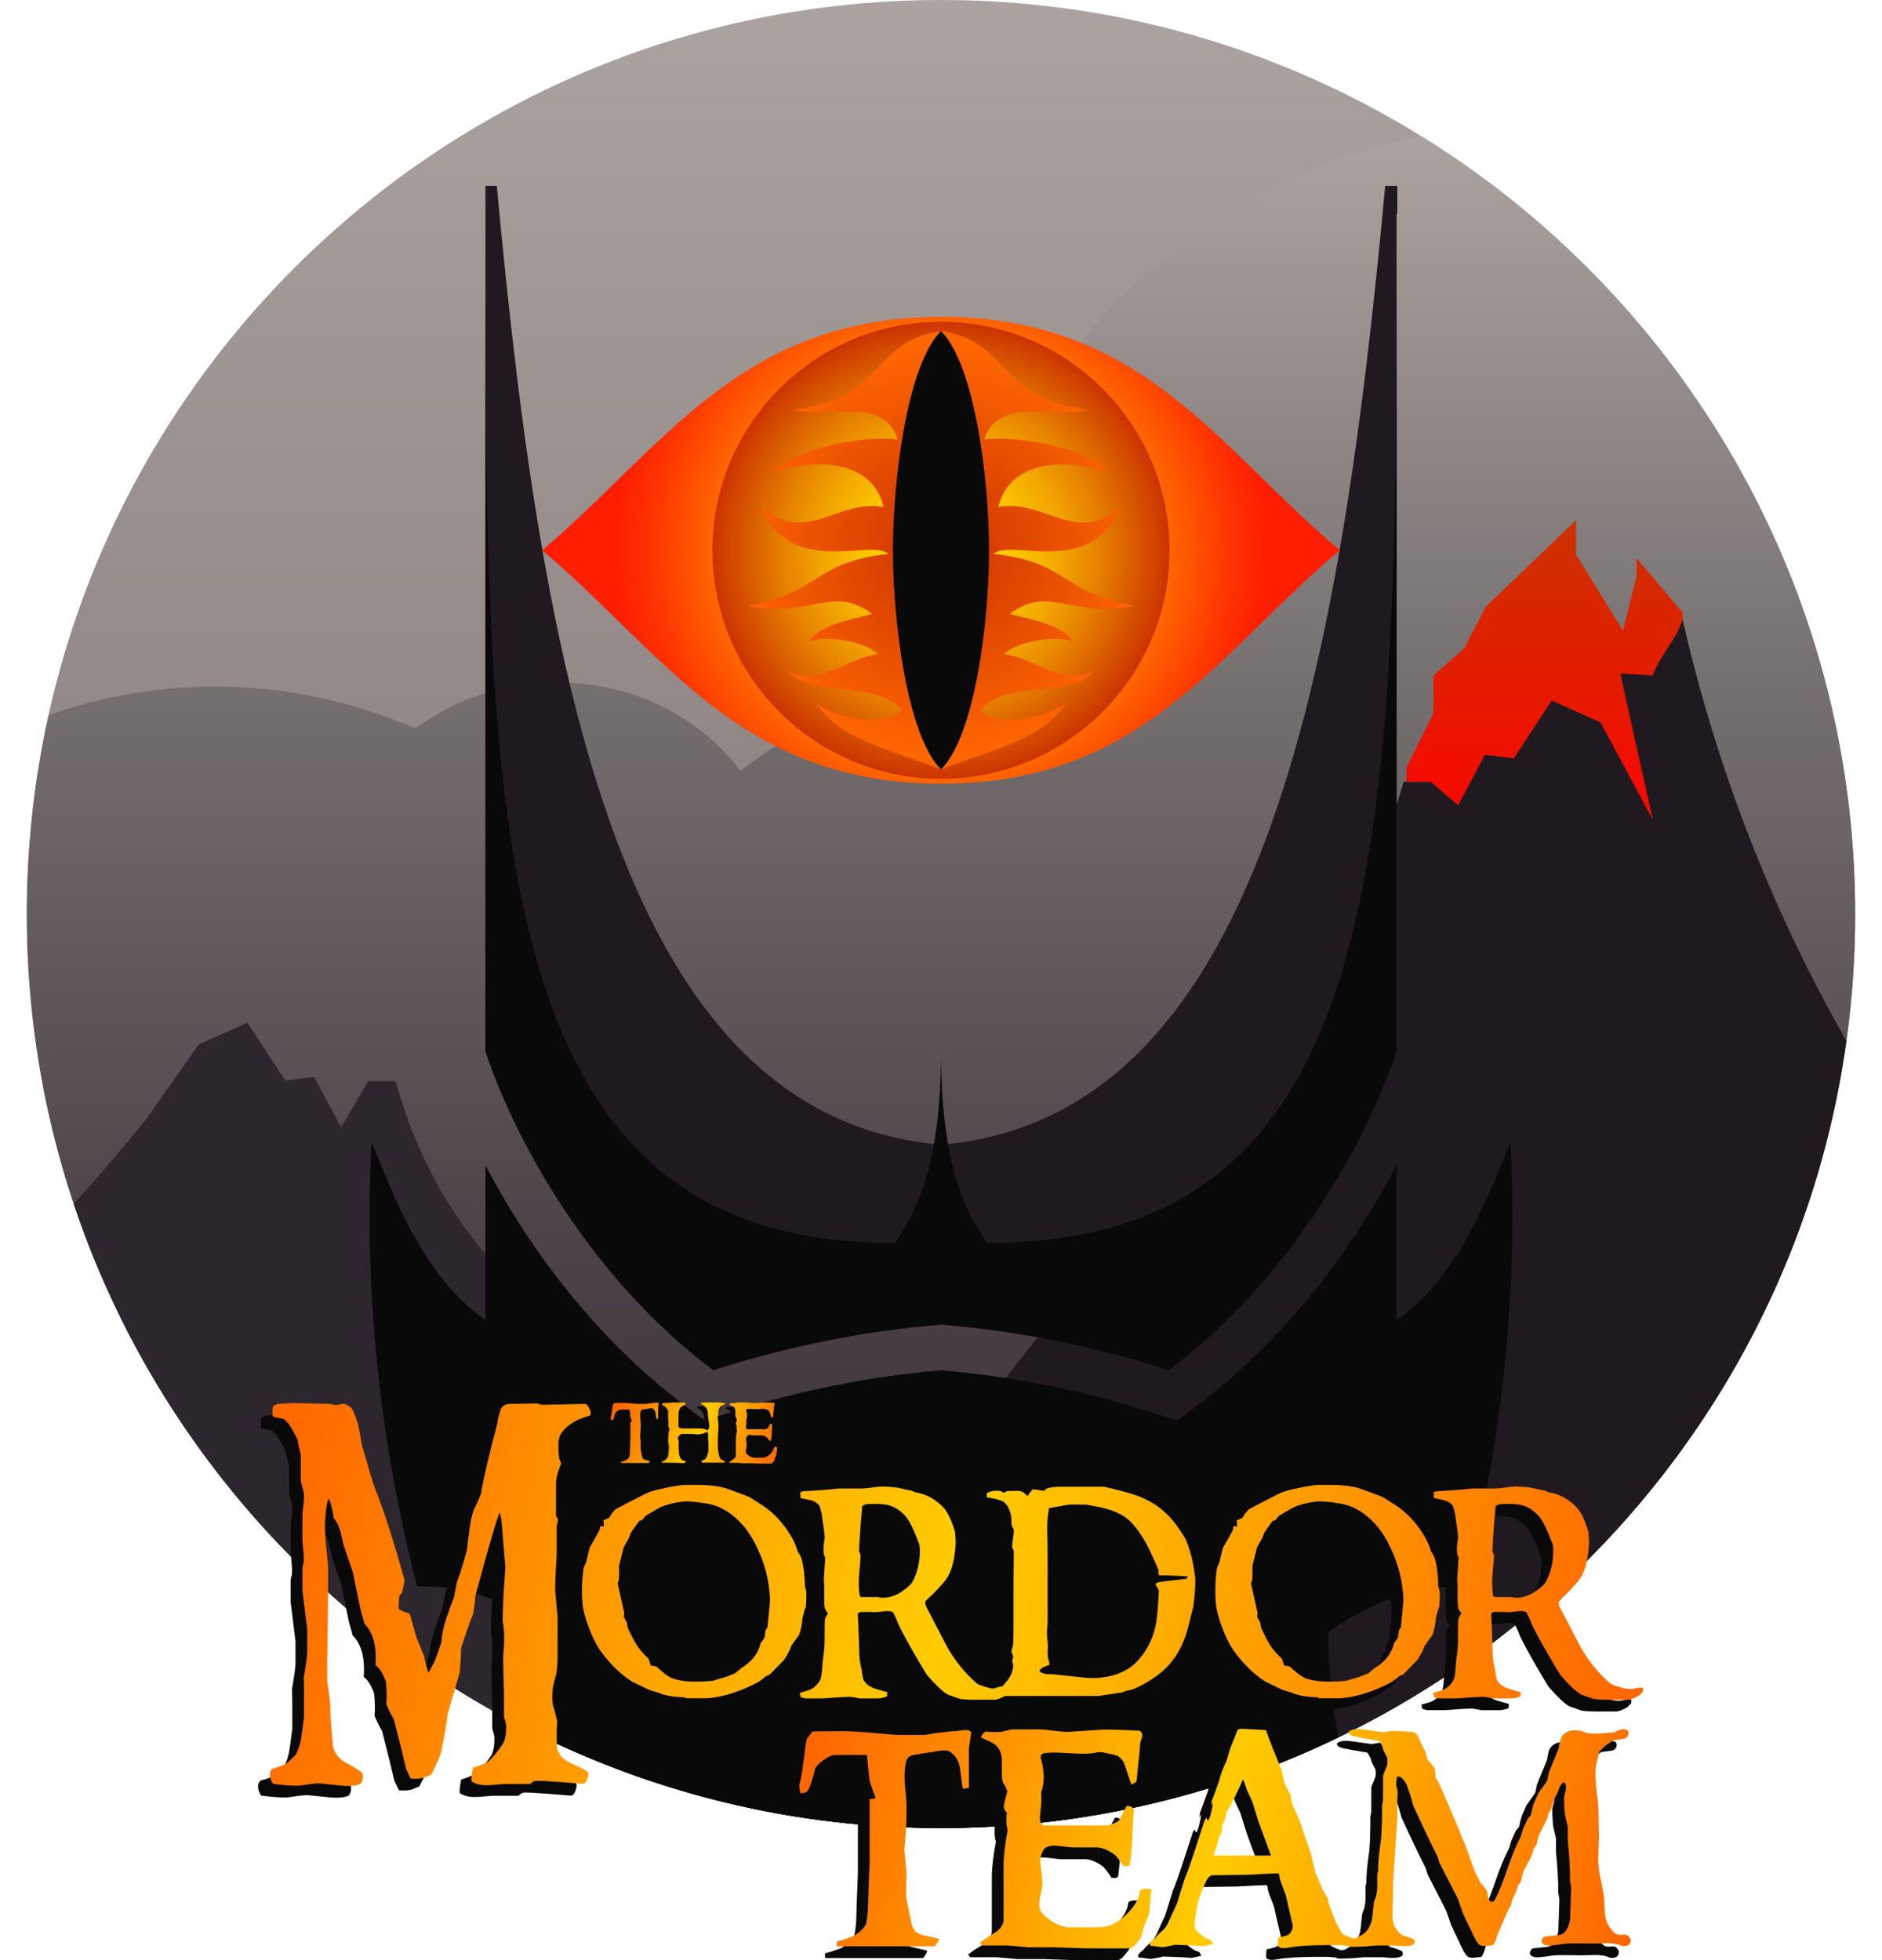 <?xml version="1.0" encoding="utf-8"?>
<!-- Generator: Adobe Illustrator 16.0.0, SVG Export Plug-In . SVG Version: 6.00 Build 0)  -->
<!DOCTYPE svg PUBLIC "-//W3C//DTD SVG 1.1//EN" "http://www.w3.org/Graphics/SVG/1.1/DTD/svg11.dtd">
<svg version="1.1" xmlns="http://www.w3.org/2000/svg" xmlns:xlink="http://www.w3.org/1999/xlink" x="0px" y="0px" width="480px"
	 height="500px" viewBox="0 0 480 500" enable-background="new 0 0 480 500" xml:space="preserve">
<g id="Capa_2">
	<linearGradient id="SVGID_1_" gradientUnits="userSpaceOnUse" x1="240" y1="466.312" x2="240" y2="4.882813e-004">
		<stop  offset="0" style="stop-color:#6E6064"/>
		<stop  offset="1" style="stop-color:#AAA39F"/>
	</linearGradient>
	<path fill-rule="evenodd" clip-rule="evenodd" fill="url(#SVGID_1_)" d="M240,0c128.769,0,233.156,104.387,233.156,233.156
		c0,128.769-104.387,233.156-233.156,233.156S6.844,361.925,6.844,233.156C6.844,104.387,111.23,0,240,0L240,0z"/>
</g>
<g id="Capa_3">
	<linearGradient id="SVGID_2_" gradientUnits="userSpaceOnUse" x1="240" y1="466.312" x2="240" y2="34.821">
		<stop  offset="0" style="stop-color:#2E262E"/>
		<stop  offset="0.143" style="stop-color:#372F36"/>
		<stop  offset="0.377" style="stop-color:#4F474C"/>
		<stop  offset="0.672" style="stop-color:#766F70"/>
		<stop  offset="1" style="stop-color:#AAA39F"/>
	</linearGradient>
	<path fill-rule="evenodd" clip-rule="evenodd" fill="url(#SVGID_2_)" d="M362.606,34.821
		c66.349,41.102,110.549,114.551,110.549,198.335c0,128.769-104.387,233.156-233.156,233.156S6.844,361.925,6.844,233.156
		c0-17.421,1.925-34.392,5.549-50.723c13.427-4.737,27.687-7.292,42.469-7.292c18,0,35.227,3.783,51.112,10.689
		c9.783-7.365,22.337-11.792,36.028-11.792c19.475,0,36.648,8.957,46.819,22.589c15.616-11.846,33.208-20.791,52.124-26.124
		C248.295,102.133,298.252,47.138,362.606,34.821L362.606,34.821z"/>
</g>
<g id="Capa_1">
	<path fill-rule="evenodd" clip-rule="evenodd" fill="#2E262E" d="M93.932,275.786l-6.959,11.812l-6.839-12.89l-7.366,0.921
		l-9.666-14.75l-12.429,5.544l-13.349,19.028c-6.072,7.501-12.238,14.684-18.51,21.624C49.725,399.608,137.069,466.313,240,466.313
		c23.631,0,46.438-3.529,67.932-10.066c-3.937-2.304-7.905-4.452-11.91-6.413c1.351,4.643,0.82,4.663,1.894,8.27
		c-27.005-19.641-58.667-29.022-83.831-54.646c-37.731-56.158-93.875-58.625-113.193-127.671H93.932L93.932,275.786z"/>
	<linearGradient id="SVGID_3_" gradientUnits="userSpaceOnUse" x1="393.914" y1="220.602" x2="393.914" y2="132.681">
		<stop  offset="0" style="stop-color:#FF0000"/>
		<stop  offset="1" style="stop-color:#CC3300"/>
	</linearGradient>
	<polygon fill-rule="evenodd" clip-rule="evenodd" fill="url(#SVGID_3_)" points="401.964,141.428 401.964,132.681 378.947,154.776 
		373.425,165.364 365.6,172.323 365.6,181.936 358.694,195.854 358.694,220.602 367.44,220.602 367.44,212.316 373.425,212.316 
		373.425,218.76 382.171,218.76 382.171,210.016 394.141,210.016 394.141,218.76 408.192,218.76 413.933,218.76 417.397,218.76 
		420.377,218.76 429.135,218.76 429.135,156.267 417.397,142.348 417.397,146.952 413.933,160.871 401.964,141.428 	"/>
	<path fill-rule="evenodd" clip-rule="evenodd" fill="#201A20" d="M364.934,199.447l6.96,5.983l6.838-12.889l7.365,0.921
		l9.668-14.752l12.428,5.545l13.35,24.857l-8.286-37.287l8.284,0.46c2.148-5.678,6.138-9.282,7.595-14.269
		c9.29,40.603,23.896,76.039,41.774,107.506C455.15,378.968,357.782,466.313,240,466.313c-41.145,0-79.792-10.673-113.348-29.379
		c11.819-8.766,23.83-16.585,36.193-22.637c-1.35,4.642-0.82,4.664-1.894,8.27c27.006-19.639,58.667-29.021,83.833-54.645
		c37.729-56.159,93.872-99.427,113.19-168.475H364.934L364.934,199.447z"/>
	<path fill-rule="evenodd" clip-rule="evenodd" fill="#201A20" d="M240.001,291.998c-81.198-6.972-101.653-118.537-113.287-244.581
		h-2.905v220.762c7.747,23.238,27.111,58.095,58.096,81.333c19.364-6.195,38.729-10.07,58.095-11.619
		c19.365,1.549,38.732,5.424,58.097,11.619c30.985-23.238,50.349-58.095,58.096-81.333V47.417h-2.905
		C341.652,173.461,321.199,285.026,240.001,291.998L240.001,291.998z"/>
	<path fill-rule="evenodd" clip-rule="evenodd" fill="#090909" d="M240.001,268.179c-0.001,34.856-9.096,43.81-11.62,48.84
		C121.588,317.56,123.81,206.103,123.81,47.417v220.762c7.747,23.238,27.111,58.095,58.096,81.333
		c19.364-6.195,38.729-10.07,58.095-11.619c19.365,1.549,38.732,5.424,58.097,11.619c30.985-23.238,50.349-58.095,58.096-81.333
		V47.417c0,158.686,2.22,270.143-104.571,269.602C249.099,311.988,240.001,303.035,240.001,268.179L240.001,268.179z"/>
	<radialGradient id="SVGID_4_" cx="240.001" cy="140.369" r="83.343" gradientUnits="userSpaceOnUse">
		<stop  offset="0" style="stop-color:#FFCC00"/>
		<stop  offset="0.35" style="stop-color:#FFCC00"/>
		<stop  offset="0.451" style="stop-color:#FFAD00"/>
		<stop  offset="0.716" style="stop-color:#FF6100"/>
		<stop  offset="0.906" style="stop-color:#FF3000"/>
		<stop  offset="1" style="stop-color:#FF1E00"/>
	</radialGradient>
	<path fill-rule="evenodd" clip-rule="evenodd" fill="url(#SVGID_4_)" d="M341.717,140.369
		C310.606,114.199,291.432,80.81,240,80.822c-51.215,0.011-70.824,33.432-101.715,59.547c30.891,26.116,50.5,59.536,101.715,59.548
		C291.432,199.928,310.606,166.541,341.717,140.369L341.717,140.369z"/>
	<radialGradient id="SVGID_5_" cx="240.002" cy="140.369" r="58.289" gradientUnits="userSpaceOnUse">
		<stop  offset="0" style="stop-color:#FFCC00"/>
		<stop  offset="0.25" style="stop-color:#FFCC00"/>
		<stop  offset="0.343" style="stop-color:#FCC300"/>
		<stop  offset="0.494" style="stop-color:#F4AB00"/>
		<stop  offset="0.685" style="stop-color:#E78300"/>
		<stop  offset="0.906" style="stop-color:#D44C00"/>
		<stop  offset="1" style="stop-color:#CC3300"/>
	</radialGradient>
	<path fill-rule="evenodd" clip-rule="evenodd" fill="url(#SVGID_5_)" d="M240.001,82.08c32.191,0,58.29,26.098,58.29,58.289
		c0,32.192-26.099,58.289-58.29,58.289c-32.192,0-58.289-26.097-58.289-58.289C181.713,108.178,207.809,82.08,240.001,82.08
		L240.001,82.08z"/>
	<radialGradient id="SVGID_6_" cx="240" cy="140.37" r="52.674" gradientUnits="userSpaceOnUse">
		<stop  offset="0" style="stop-color:#CC3300"/>
		<stop  offset="1" style="stop-color:#FF6600"/>
	</radialGradient>
	<path fill-rule="evenodd" clip-rule="evenodd" fill="url(#SVGID_6_)" d="M208.003,179.221c6.553,9.801,18.555,11.62,31.997,17.065
		c13.44-5.445,25.443-7.265,31.996-17.065c-4.627,3.919-17.831,6.489-22.008,1.927c6.71-7.915,22.833-2.72,29.221-10.056
		c-8.4,4.203-15.205-3.277-23.114-4.209c2.442-2.732,11.983-5.079,17.509-3.313c-2.952-4.515-11.501-5.61-16.032-6.969
		c10.024-7.625,16.224,1.328,31.646-2.056c-18.689-3.367-16.516-11.17-35.847-13.253c4.686-4.058,24.848,6.342,32.699-12.123
		c-11.823,10.153-19.501-1.999-31.453,0.186c2.57-10.967,15.195-13.195,28.561-8.74c-6.127-6.64-24.62-9.682-32.161-8.481
		c3.599-11.546,19.051-5.098,26.635-7.647C254.054,101.854,257.945,87.04,240,84.454c-17.945,2.586-14.055,17.401-37.651,20.033
		c7.583,2.55,23.035-3.899,26.633,7.647c-7.54-1.201-26.035,1.841-32.161,8.481c13.366-4.456,25.991-2.227,28.563,8.74
		c-11.953-2.185-19.63,9.967-31.454-0.186c7.852,18.465,28.012,8.065,32.697,12.123c-19.332,2.083-17.156,9.886-35.846,13.253
		c15.422,3.383,21.621-5.57,31.646,2.056c-4.531,1.359-13.079,2.454-16.032,6.969c5.527-1.766,15.067,0.581,17.51,3.313
		c-7.91,0.932-14.715,8.412-23.116,4.209c6.389,7.336,22.512,2.141,29.221,10.056C225.834,185.71,212.63,183.141,208.003,179.221
		L208.003,179.221z"/>
	<path fill-rule="evenodd" clip-rule="evenodd" fill="#090909" d="M240,84.453c-8.677,8.713-12.256,37.955-12.256,55.916
		c0,17.962,3.579,47.203,12.256,55.917c8.715-8.713,12.256-37.955,12.256-55.917C252.256,122.408,248.677,93.167,240,84.453
		L240,84.453z"/>
	<path fill-rule="evenodd" clip-rule="evenodd" fill="#090909" d="M123.81,297.244v39.486
		c-16.654-11.618-24.012-33.695-29.048-45.313c-1.937,37.762,1.937,75.522,11.62,113.285c11.232-0.373,23.238,3.318,34.856,11.618
		c0,8.956-0.864,17.911-2.589,26.866c30.647,14.815,65.029,23.126,101.351,23.126c36.324,0,70.705-8.311,101.351-23.126
		c-1.726-8.955-2.589-17.91-2.589-26.866c11.619-8.3,23.623-11.991,34.856-11.618c9.684-37.763,13.557-75.523,11.619-113.285
		c-5.034,11.618-12.392,33.695-29.047,45.313v-39.481c-3.993,7.612-8.771,15.514-14.327,23.293
		c-9.781,13.693-22.046,27.148-36.821,38.229l-4.791,3.593l-5.693-1.823c-18.134-5.802-36.322-9.472-54.557-11
		c-18.234,1.528-36.421,5.198-54.556,11l-5.694,1.823l-4.791-3.593c-14.775-11.081-27.042-24.536-36.822-38.229
		C132.582,312.761,127.804,304.858,123.81,297.244L123.81,297.244z"/>
</g>
<g id="Capa_7">
	<g>
		<path fill="#090909" d="M147.612,364.026c-0.606,0.182-1.56,0.515-2.861,0.998c-2.301,1.061-3.905,2.377-4.814,3.951
			c-0.575,1.029-0.681,3.044-0.318,6.04c0.03,0.122,0.121,0.341,0.272,0.659c0.151,0.317,0.227,0.553,0.227,0.704
			c0-0.151-0.303,0.681-0.908,2.497c-0.272,0.938-0.409,1.907-0.409,2.907v7.72c0,0.182,0.075,0.379,0.227,0.59
			c0.151,0.213,0.242,0.379,0.272,0.501c0.03,0.15-0.016,0.447-0.136,0.886c-0.121,0.438-0.182,0.749-0.182,0.931v7.266
			c0-0.303-0.076,0.985-0.227,3.86c-0.152,2.543-0.197,4.33-0.136,5.359c0.393,4.663,0.59,6.691,0.59,6.085v10.265
			c0,1.665-0.106,3.239-0.318,4.724c-0.243,0.757-0.53,1.892-0.863,3.405c-0.243,1.847-0.243,3.405,0,4.677
			c0.333,0.908,0.696,2.272,1.09,4.089c-0.152,1.604-0.182,3.783-0.091,6.539c0.363,1.938,1.726,3.376,4.087,4.314
			c0.817,0.303,2.089,0.954,3.815,1.952c0.211,0.394,0.159,1.015-0.159,1.862c-0.318,0.848-0.734,1.256-1.249,1.226
			c-1.878-0.151-3.74-0.303-5.586-0.453c-3.209-0.243-5.298-0.349-6.267-0.318c-0.272,0-0.583,0.137-0.931,0.408
			c-0.348,0.273-0.552,0.409-0.613,0.409h-6.404c-0.363,0-1.067,0.053-2.111,0.159c-1.045,0.105-1.87,0.158-2.475,0.158
			c-1.666,0-2.968-0.348-3.906-1.044c-0.03-0.938,0.106-2.089,0.409-3.451c0.938-0.212,2.209-0.712,3.815-1.499
			c1.09-0.938,2.331-2.422,3.724-4.45c0.666-0.97,0.969-2.604,0.909-4.904c0-0.213-0.091-0.599-0.273-1.158
			c-0.182-0.561-0.272-0.932-0.272-1.113v-6.494c0,0.575-0.045-0.832-0.136-4.224c-0.091-2.755-0.091-4.602,0-5.54
			c0.302-3.027,0.242-5.662-0.182-7.903c-0.061-0.182,0-2.376,0.182-6.584c0.121-1.636,0.288-4.118,0.5-7.448
			c-0.03,0.061-0.348-3.694-0.954-11.263c-0.03-0.637-0.212-1.469-0.545-2.499c-0.575,1.545-1.09,3.135-1.544,4.77
			c-1.12,3.693-2.665,9.189-4.632,16.485c-0.03,1-0.212,2.514-0.545,4.541c-0.788,1.908-1.817,4.845-3.088,8.812
			c0,1.361-0.106,3.391-0.318,6.085c-0.697,2.332-1.726,5.873-3.088,10.628c-0.212,2.118-0.788,5.434-1.726,9.945
			c-0.424,1.393-1.271,3.27-2.543,5.631c-0.243,0.091-0.591,0.228-1.045,0.409c-1.06,0.545-2.437,0.727-4.132,0.545
			c-0.303-0.576-0.697-1.408-1.181-2.498c-0.636-2.815-1.68-7.04-3.133-12.671c-0.484-0.727-1.121-1.998-1.908-3.815
			c0.151-1.393,0.121-3.284-0.091-5.676c-0.757-2.119-1.65-3.543-2.679-4.27c0.061-0.636,0.091-1.286,0.091-1.952
			c0-3.784-0.97-6.661-2.907-8.63c-0.212-0.847-0.53-1.998-0.954-3.451c-0.484-2.391-1.151-5.632-1.999-9.718
			c-0.545-1.514-1.317-3.771-2.316-6.768c-0.272-1.211-0.561-2.422-0.863-3.633c-0.394-1.423-0.969-2.543-1.726-3.361
			c-0.091-1.302-0.47-2.937-1.135-4.904c-0.454,0.121-0.802,2.043-1.044,5.769c-0.091,1.453,0.015,3.663,0.318,6.629
			c0.302,3.181,0.454,4.648,0.454,4.406v7.72c0,1.636-0.045,5.359-0.136,11.173c-0.091,4.935-0.106,8.658-0.045,11.172
			c0.182,0.757,0.424,2.573,0.727,5.449c0,2.423,0.242,6.025,0.727,10.809c0.333,1.817,1.544,3.285,3.633,4.406
			c1.21,0.574,2.482,1.361,3.815,2.361c0.302,1.119,0.151,2.058-0.454,2.814c-0.757,0.363-1.877,0.545-3.361,0.545
			c-0.606,0-2.891-0.212-6.857-0.635c-0.697-0.062-1.605,0-2.725,0.182c-1.423,0.211-2.332,0.332-2.725,0.363
			c-1.424,0.09-3.633-0.062-6.631-0.455c-0.545-0.727-0.817-1.514-0.817-2.361c0-0.696,0.257-1.211,0.772-1.543
			c0.727-0.122,1.741-0.47,3.043-1.045c0.787-0.515,1.755-1.393,2.906-2.634c0.666-1.332,1.12-2.877,1.363-4.633
			c0.211-1.604,0.424-3.209,0.636-4.813v-6.268c0-2.876-0.045-4.026-0.136-3.451c0.636-3.694,0.954-5.965,0.954-6.813v-5.813
			l-1.226-9.945v-5.631c0-0.182,0.053-0.47,0.159-0.863c0.105-0.394,0.159-0.65,0.159-0.771c0.061-0.637,0.03-1.636-0.091-2.999
			l-0.227-2.225v-7.176c0,0.151,0.091-0.62,0.272-2.315c0.151-1.483,0.166-2.513,0.045-3.088c-0.03-0.212-0.167-0.742-0.409-1.59
			c-0.212-0.757-0.318-1.228-0.318-1.409v-6.493c0-0.121-0.129-0.666-0.386-1.635s-0.401-1.711-0.431-2.227
			c0-0.09-0.425-0.908-1.272-2.451c-0.757-1.393-1.499-2.331-2.225-2.816c-0.212-0.12-1.09-0.317-2.634-0.59
			c-0.182-0.03-0.272-0.408-0.272-1.135c-0.03-0.727,0.03-1.241,0.182-1.545c0.515-0.484,1.287-0.728,2.316-0.728
			c1.392-0.029,2.209-0.075,2.452-0.136l9.9,0.228c0.545,0.182,1.015,0.271,1.408,0.271c0.302,0,0.62-0.052,0.954-0.158
			c0.333-0.106,0.575-0.159,0.727-0.159c0.454,0,1.09,0.272,1.907,0.818c0.484,0.333,1.151,1.816,1.999,4.45
			c0.272,1.544,0.636,3.467,1.09,5.768c0.393,1.303,0.969,3.255,1.726,5.858c0.515,1.998,1.302,4.33,2.362,6.994
			c1.846,4.783,4.057,11.793,6.63,21.027c0.061,0.271-0.152,1.361-0.636,3.27c-0.152,0.212-0.379,0.515-0.681,0.909
			c-0.152,1.968-0.212,2.996-0.182,3.088c0.151,0.394,1.105,0.848,2.861,1.361c0.394,1.515,0.984,3.618,1.771,6.313
			c0.424,0.938,1.044,2.438,1.862,4.496c0.211,1.18,0.59,2.618,1.135,4.314c0.484-0.879,1-1.848,1.544-2.907
			c0.424-1.12,1.014-2.771,1.771-4.95c0-0.393,0.045-0.998,0.136-1.816c0.484-2.544,1.514-5.782,3.088-9.718
			c0.121-0.849,0.363-2.136,0.727-3.861c0.666-1.635,1.499-4.269,2.498-7.902c0.243-1.877,0.484-3.792,0.727-5.744
			c0.242-1.953,0.651-3.657,1.226-5.11c0.454-0.786,0.999-1.982,1.635-3.587c0.727-4.209,2.135-10.248,4.224-18.12
			c0.061-0.969,0.393-2.271,0.999-3.906c0.605-0.665,1.295-0.999,2.066-0.999c0.772,0,1.9-0.023,3.383-0.068
			c1.483-0.046,2.664-0.068,3.542-0.068c0.121,0,0.355,0.061,0.704,0.182s0.583,0.182,0.704,0.182l10.854-0.227
			c0.333-0.061,0.673,0.212,1.022,0.817c0.348,0.606,0.522,1.166,0.522,1.681C147.657,363.769,147.642,363.905,147.612,364.026z"/>
		<path fill="#090909" d="M202.66,409.222c0,1.591-0.042,2.804-0.125,3.64c-0.279,0.642-0.572,1.632-0.878,2.97
			c-0.056,1.339-0.349,2.761-0.878,4.267c-0.446,0.559-1.102,1.464-1.966,2.719c-0.224,0.837-0.837,2.036-1.841,3.597
			c-0.809,0.81-2.036,2.064-3.681,3.766c-0.251,0.084-0.572,0.224-0.962,0.418c-0.363,0.335-1.004,0.823-1.924,1.464
			c-4.573,2.426-8.924,3.807-13.05,4.141h-5.521c0.056,0-0.056-0.083-0.334-0.251c-3.012-0.083-5.271-0.502-6.776-1.255
			c-0.391-0.083-0.92-0.223-1.589-0.418c-1.116-0.445-2.789-1.24-5.02-2.384c-2.677-1.7-5.187-4.1-7.529-7.194
			c-1.312-1.729-2.468-3.959-3.472-6.693c-0.948-2.537-1.479-4.67-1.589-6.399c-0.196-2.956-0.083-5.855,0.334-8.7
			c0.167-0.361,0.39-0.878,0.669-1.547c0.167-0.838,0.46-2.051,0.878-3.64c0.613-0.977,1.422-2.398,2.426-4.267
			c0.139-0.307,0.209-0.669,0.209-1.087c0.14-0.14,0.418-0.098,0.837,0.125c0.139-0.39,0.139-0.947,0-1.673
			c0.362-0.111,0.878-0.35,1.547-0.712c0.223-0.586,0.753-1.297,1.589-2.133c1.673-0.893,4.197-2.202,7.571-3.932
			c0.864-0.418,1.965-0.78,3.304-1.088c3.402-0.78,5.716-1.171,6.943-1.171h3.263c2.537,0,4.712,0.237,6.525,0.711
			c0.976,0.279,3.123,1.061,6.441,2.343c0.696,0.446,1.799,1.144,3.305,2.091c2.175,1.395,4.155,3.304,5.939,5.73
			c1.59,2.175,2.621,4.183,3.095,6.023c0.223,0.307,0.502,0.767,0.836,1.38c0.613,1.674,0.962,4.156,1.046,7.445
			c0,0.112,0.063,0.37,0.188,0.774S202.66,408.999,202.66,409.222z M193.374,410.311c-0.251-3.515-0.935-6.721-2.049-9.621
			c-1.422-3.736-3.096-6.678-5.02-8.825c-2.733-3.013-5.717-4.783-8.951-5.313c-3.068-0.502-5.173-0.67-6.316-0.502
			c-2.231,0.278-4.127,0.767-5.688,1.464c-0.196,0.083-1.464,0.822-3.807,2.216c-0.14,0.279-0.391,0.614-0.753,1.005
			c-0.224,0.057-0.474,0.141-0.753,0.251c-0.559,0.726-1.255,1.701-2.091,2.928c-0.112,0.335-0.293,0.81-0.544,1.422
			c-0.418,0.67-0.865,1.464-1.338,2.385c-0.251,1.031-0.642,2.579-1.171,4.643c0.027,0.781,0.014,1.966-0.042,3.556
			c0,0.083-0.056,0.266-0.167,0.544s-0.153,0.474-0.125,0.585c0.39,1.813,0.948,4.323,1.674,7.529
			c-0.084,0.224-0.14,0.488-0.167,0.795c0.195,0.391,0.474,0.92,0.836,1.589c0.027,0.363,0.111,0.837,0.251,1.423
			c1.171,2.343,1.784,3.542,1.84,3.598c0.837,1.45,1.98,2.83,3.43,4.141c0.027,0.027,0.209,0.6,0.543,1.715
			c0.111,0.027,0.585,0.111,1.422,0.251c1.366,1.254,2.412,2.106,3.137,2.552c2.063,1.228,5.799,1.604,11.209,1.129
			c0.446-0.139,1.032-0.319,1.757-0.543c0.92-0.195,2.244-0.655,3.974-1.381c0.39-0.361,0.906-0.795,1.548-1.297
			c2.788-1.729,4.447-3.862,4.978-6.399c0.278-0.335,0.613-0.809,1.003-1.422c0.056-0.529,0.139-1.158,0.251-1.883
			c0.167-0.168,0.335-0.433,0.502-0.795c0.056-0.642,0.195-2.035,0.418-4.183C193.36,412.137,193.43,410.952,193.374,410.311z"/>
		<path fill="#090909" d="M254.527,434.403c-0.224,0.307-0.586,0.684-1.087,1.129c-1.255,0.696-2.161,1.046-2.719,1.046h-5.02
			c-1.702,0-2.97-0.07-3.807-0.209c-0.613-0.224-1.548-0.544-2.802-0.963c-1.061-0.334-2.915-2.007-5.564-5.019
			c-0.223-0.251-1.311-2.05-3.262-5.396c-1.757-3.038-3.137-5.591-4.141-7.654c-0.251-0.78-0.697-1.784-1.338-3.012
			c-0.279-0.307-0.977-0.418-2.092-0.334c-0.697,0.083-1.408,0.167-2.133,0.251c-0.92-0.056-2.287-0.069-4.1-0.042
			c-0.195,0-0.433,0.167-0.711,0.502c0.111,1.087,0.251,4.503,0.418,10.248c0.027,1.115,0.251,2.579,0.669,4.391
			c0,0.503,0.139,1.242,0.418,2.218c0.585,1.004,1.534,1.729,2.844,2.175c1.06,0.308,2.119,0.614,3.179,0.921
			c0.027,0.307,0,0.669-0.083,1.087c-0.81,0.335-1.632,0.502-2.468,0.502h-4.392c-0.056,0-0.433-0.07-1.129-0.209
			c-0.697-0.14-1.199-0.209-1.506-0.209c-0.865,0-3.124,0.139-6.776,0.418h-4.225c-0.418,0-0.92-0.125-1.506-0.376
			c0-0.084-0.035-0.251-0.104-0.502c-0.07-0.251-0.104-0.433-0.104-0.544c1.449-0.391,2.342-0.669,2.677-0.837
			c1.031-0.474,1.868-1.282,2.509-2.426c0.278-0.502,0.474-1.784,0.585-3.849c0-0.334,0.098-1.198,0.293-2.593
			c0.167-1.282,0.251-2.259,0.251-2.928c0-3.793,0.035-5.842,0.104-6.149c0.069-0.307,0.327-0.809,0.774-1.506
			c-0.196-0.194-0.447-0.57-0.753-1.129c-0.14-0.502-0.209-1.213-0.209-2.133v-4.226c0-0.027-0.042-0.46-0.125-1.296
			c0.028,0.334,0.153-1.506,0.376-5.522c-0.028-0.056-0.098-0.152-0.209-0.293c-0.307-1.087-0.293-2.522,0.042-4.308
			c0.111-0.502-0.07-2.175-0.544-5.019c-0.028-0.894-0.279-2.064-0.753-3.515c-0.613-0.753-1.408-1.227-2.384-1.422
			c-0.836-0.194-1.659-0.376-2.468-0.544c0-1.589-0.042-1.924-0.125-1.003c0.056-0.446,0.335-0.684,0.836-0.712
			c1.143-0.055,2.97-0.181,5.479-0.376c2.315-0.223,3.5-0.335,3.556-0.335h5.396c1.003,0,2.035-0.083,3.095-0.251
			c1.06-0.167,1.966-0.251,2.719-0.251c0.948,0,2.133,0.084,3.556,0.251c0.892,0.195,2.202,0.475,3.932,0.837
			c0.167,0.111,0.446,0.237,0.836,0.376c2.677,0.419,5.047,1.688,7.111,3.807c1.143,1.199,2.161,3.319,3.053,6.358
			c0.027,0.446,0.069,1.102,0.126,1.965c0.056,0.698,0,1.743-0.167,3.138c-0.363,2.956-1.061,5.187-2.092,6.692
			c-0.949,1.395-2.775,3.346-5.479,5.856c-0.028,0.586,0.083,1.102,0.334,1.548c1.757,3.374,3.514,6.748,5.271,10.122
			c2.091,3.653,4.628,6.763,7.613,9.328c0.251,0.223,1.282,0.585,3.096,1.087c1.087,0.279,2.007,0.349,2.76,0.209
			c1.115-0.223,1.91-0.307,2.384-0.251C254.5,433.72,254.527,434.013,254.527,434.403z M231.605,398.598
			c0-0.92-0.07-1.533-0.209-1.84c-1.395-3.708-2.579-6.08-3.555-7.111c-1.338-1.449-2.831-2.37-4.475-2.761
			c-1.088-0.251-2.845-0.32-5.271-0.209c-0.251,0.028-0.642,0.182-1.171,0.46c-0.447,4.797-0.726,8.673-0.837,11.628
			c0.14,0.224,0.279,0.544,0.418,0.962c0,0.391-0.125,1.981-0.376,4.77c-0.167,1.84-0.125,3.681,0.125,5.521
			c0.083,0.084,0.195,0.209,0.334,0.376h4.141c0.474,0.112,0.976,0.168,1.506,0.168c1.646,0,3.228-0.524,4.748-1.569
			c1.52-1.046,2.447-1.903,2.782-2.572C230.992,404.134,231.605,401.526,231.605,398.598z"/>
		<path fill="#090909" d="M301.793,405.165c0.167,1.422,0.027,3.932-0.418,7.529c-0.279,1.115-0.684,2.747-1.213,4.894
			c-1.144,4.741-3.221,8.52-6.232,11.335c-1.172,1.089-2.678,2.176-4.518,3.264c-2.175,1.311-3.932,2.021-5.27,2.133
			c-0.168,0.111-0.447,0.237-0.838,0.376c-4.127,0.613-6.12,0.921-5.98,0.921h-27.23c-0.224-0.976-0.153-1.59,0.209-1.841
			c1.171-0.418,1.979-0.627,2.426-0.627c0.167-0.223,0.404-0.529,0.711-0.92c1.312-1.366,1.967-2.873,1.967-4.519
			c0-0.027-0.084-0.376-0.251-1.046c0.111-0.278,0.194-0.683,0.251-1.213c-0.111-0.223-0.251-0.57-0.418-1.045
			c-0.028-0.168,0.027-0.481,0.167-0.941s0.223-0.801,0.251-1.024c0.056-1.06,0.084-2.733,0.084-5.02v-4.727
			c-0.028-3.207,0-7.864,0.083-13.972c0-0.083-0.069-0.271-0.209-0.564s-0.209-0.508-0.209-0.648c0-0.445,0.069-1.136,0.209-2.07
			c0.14-0.934,0.209-1.638,0.209-2.111c0-0.111-0.083-0.32-0.251-0.628c-0.167-0.307-0.278-0.558-0.334-0.753
			c0.027-0.529-0.015-1.338-0.126-2.427c-0.476-1.867-1.187-3.053-2.134-3.555c-0.781-0.391-2.119-0.725-4.016-1.004
			c-0.027-0.167-0.041-0.529-0.041-1.087c1.198-0.586,2.397-0.753,3.597-0.502c0.39,0.307,0.654,0.446,0.795,0.418
			c0.194-0.111,0.432-0.251,0.711-0.418c0.921-0.027,1.841-0.056,2.761-0.084c1.004,0.028,1.784,0.446,2.343,1.255
			c0.083,0,0.181-0.014,0.292-0.042c0.251-0.418,0.67-0.962,1.255-1.631c0.67,0.111,1.604,0.251,2.803,0.418
			c0.056,0.028,0.174-0.056,0.355-0.251c0.181-0.194,0.341-0.32,0.481-0.376c0.864-0.279,2.161-0.419,3.89-0.419h10.625
			c4.601,1.032,7.85,1.966,9.745,2.803c3.598,1.562,6.554,3.959,8.868,7.194c0.474,0.613,1.129,1.604,1.966,2.97
			C300.385,397.636,301.263,400.955,301.793,405.165z M299.911,405.123c-3.402-0.223-5.8-0.307-7.195-0.251
			c-0.223-0.111-0.307-0.585-0.251-1.422c-0.501-1.227-1.296-2.983-2.384-5.271c-1.478-3.012-3.109-5.402-4.894-7.173
			c-1.785-1.771-4.685-3.02-8.7-3.744c-1.813-0.307-2.636-0.46-2.468-0.46h-4.309c-0.111,0-0.878,0.132-2.3,0.396
			c-1.423,0.266-2.371,0.426-2.845,0.481c-0.391,1.952-0.545,4.072-0.461,6.358c0.057,1.087,0.084,3.304,0.084,6.65v16.521
			c0-0.027-0.041,0.446-0.125,1.423c-0.057,0.864-0.057,1.506,0,1.925c0.139,1.617,0.209,2.314,0.209,2.091
			c-0.084,1.115-0.098,2.05-0.041,2.802c0,0.168,0.082,0.544,0.25,1.13c0.14,0.475,0.195,0.836,0.168,1.087
			c-0.028,0.028-0.488,0.209-1.381,0.544c-0.643,0.279-1.032,0.642-1.172,1.088c0.475,0.419,1.102,0.67,1.883,0.754
			c0.557,0.027,1.115,0.041,1.674,0.041c5.604,0.642,8.854,0.962,9.746,0.962c2.648,0,4.99-0.403,7.026-1.213
			c1.785-0.726,3.249-1.674,4.393-2.845c2.453-2.481,4.084-5.563,4.894-9.244c0.39-1.784,0.669-4.754,0.836-8.909
			c0-0.335-0.251-0.809-0.753-1.422c-0.056-0.391,0.027-0.613,0.251-0.67c0.418-0.139,1.283-0.292,2.594-0.46
			c1.144-0.11,2.774-0.293,4.894-0.543C299.785,405.556,299.911,405.347,299.911,405.123z"/>
		<path fill="#090909" d="M364.202,409.222c0,1.591-0.042,2.804-0.126,3.64c-0.278,0.642-0.571,1.632-0.878,2.97
			c-0.057,1.339-0.349,2.761-0.878,4.267c-0.447,0.559-1.104,1.464-1.967,2.719c-0.224,0.837-0.837,2.036-1.841,3.597
			c-0.809,0.81-2.035,2.064-3.681,3.766c-0.251,0.084-0.571,0.224-0.962,0.418c-0.362,0.335-1.004,0.823-1.924,1.464
			c-4.574,2.426-8.924,3.807-13.051,4.141h-5.521c0.056,0-0.057-0.083-0.335-0.251c-3.013-0.083-5.271-0.502-6.776-1.255
			c-0.391-0.083-0.92-0.223-1.59-0.418c-1.115-0.445-2.789-1.24-5.02-2.384c-2.677-1.7-5.187-4.1-7.529-7.194
			c-1.311-1.729-2.468-3.959-3.472-6.693c-0.948-2.537-1.478-4.67-1.589-6.399c-0.195-2.956-0.084-5.855,0.335-8.7
			c0.167-0.361,0.39-0.878,0.669-1.547c0.167-0.838,0.46-2.051,0.878-3.64c0.613-0.977,1.422-2.398,2.426-4.267
			c0.14-0.307,0.209-0.669,0.209-1.087c0.14-0.14,0.419-0.098,0.837,0.125c0.139-0.39,0.139-0.947,0-1.673
			c0.363-0.111,0.879-0.35,1.549-0.712c0.223-0.586,0.752-1.297,1.589-2.133c1.673-0.893,4.196-2.202,7.571-3.932
			c0.863-0.418,1.966-0.78,3.304-1.088c3.401-0.78,5.716-1.171,6.944-1.171h3.262c2.537,0,4.712,0.237,6.525,0.711
			c0.976,0.279,3.123,1.061,6.441,2.343c0.696,0.446,1.799,1.144,3.305,2.091c2.175,1.395,4.154,3.304,5.939,5.73
			c1.589,2.175,2.621,4.183,3.096,6.023c0.223,0.307,0.502,0.767,0.837,1.38c0.612,1.674,0.962,4.156,1.045,7.445
			c0,0.112,0.063,0.37,0.188,0.774C364.14,408.686,364.202,408.999,364.202,409.222z M354.916,410.311
			c-0.251-3.515-0.935-6.721-2.05-9.621c-1.423-3.736-3.096-6.678-5.02-8.825c-2.732-3.013-5.716-4.783-8.951-5.313
			c-3.067-0.502-5.173-0.67-6.315-0.502c-2.232,0.278-4.128,0.767-5.689,1.464c-0.195,0.083-1.464,0.822-3.806,2.216
			c-0.14,0.279-0.392,0.614-0.753,1.005c-0.225,0.057-0.476,0.141-0.754,0.251c-0.558,0.726-1.255,1.701-2.091,2.928
			c-0.112,0.335-0.293,0.81-0.544,1.422c-0.418,0.67-0.864,1.464-1.338,2.385c-0.251,1.031-0.643,2.579-1.172,4.643
			c0.027,0.781,0.014,1.966-0.041,3.556c0,0.083-0.057,0.266-0.168,0.544s-0.153,0.474-0.125,0.585
			c0.39,1.813,0.947,4.323,1.673,7.529c-0.084,0.224-0.14,0.488-0.167,0.795c0.194,0.391,0.474,0.92,0.836,1.589
			c0.027,0.363,0.111,0.837,0.251,1.423c1.171,2.343,1.784,3.542,1.84,3.598c0.837,1.45,1.979,2.83,3.431,4.141
			c0.027,0.027,0.21,0.6,0.544,1.715c0.111,0.027,0.586,0.111,1.422,0.251c1.366,1.254,2.412,2.106,3.137,2.552
			c2.063,1.228,5.801,1.604,11.21,1.129c0.446-0.139,1.031-0.319,1.758-0.543c0.92-0.195,2.244-0.655,3.974-1.381
			c0.39-0.361,0.905-0.795,1.547-1.297c2.788-1.729,4.448-3.862,4.979-6.399c0.278-0.335,0.613-0.809,1.004-1.422
			c0.056-0.529,0.139-1.158,0.251-1.883c0.167-0.168,0.334-0.433,0.502-0.795c0.055-0.642,0.194-2.035,0.418-4.183
			C354.901,412.137,354.972,410.952,354.916,410.311z"/>
		<path fill="#090909" d="M416.068,434.403c-0.224,0.307-0.586,0.684-1.087,1.129c-1.255,0.696-2.161,1.046-2.719,1.046h-5.021
			c-1.701,0-2.969-0.07-3.806-0.209c-0.613-0.224-1.548-0.544-2.802-0.963c-1.062-0.334-2.915-2.007-5.564-5.019
			c-0.223-0.251-1.311-2.05-3.262-5.396c-1.758-3.038-3.138-5.591-4.142-7.654c-0.251-0.78-0.697-1.784-1.339-3.012
			c-0.278-0.307-0.976-0.418-2.091-0.334c-0.697,0.083-1.408,0.167-2.133,0.251c-0.92-0.056-2.288-0.069-4.1-0.042
			c-0.195,0-0.433,0.167-0.711,0.502c0.11,1.087,0.251,4.503,0.418,10.248c0.027,1.115,0.251,2.579,0.669,4.391
			c0,0.503,0.14,1.242,0.418,2.218c0.586,1.004,1.533,1.729,2.846,2.175c1.059,0.308,2.118,0.614,3.179,0.921
			c0.027,0.307,0,0.669-0.084,1.087c-0.809,0.335-1.631,0.502-2.468,0.502h-4.393c-0.056,0-0.433-0.07-1.129-0.209
			c-0.697-0.14-1.199-0.209-1.506-0.209c-0.864,0-3.123,0.139-6.776,0.418h-4.225c-0.418,0-0.92-0.125-1.506-0.376
			c0-0.084-0.035-0.251-0.104-0.502s-0.104-0.433-0.104-0.544c1.45-0.391,2.343-0.669,2.677-0.837
			c1.031-0.474,1.868-1.282,2.51-2.426c0.278-0.502,0.474-1.784,0.586-3.849c0-0.334,0.097-1.198,0.292-2.593
			c0.168-1.282,0.251-2.259,0.251-2.928c0-3.793,0.035-5.842,0.104-6.149c0.069-0.307,0.328-0.809,0.774-1.506
			c-0.195-0.194-0.446-0.57-0.753-1.129c-0.14-0.502-0.209-1.213-0.209-2.133v-4.226c0-0.027-0.042-0.46-0.126-1.296
			c0.027,0.334,0.153-1.506,0.377-5.522c-0.028-0.056-0.099-0.152-0.209-0.293c-0.308-1.087-0.293-2.522,0.041-4.308
			c0.111-0.502-0.069-2.175-0.543-5.019c-0.028-0.894-0.279-2.064-0.753-3.515c-0.614-0.753-1.408-1.227-2.384-1.422
			c-0.837-0.194-1.66-0.376-2.468-0.544c0-1.589-0.042-1.924-0.126-1.003c0.056-0.446,0.335-0.684,0.837-0.712
			c1.143-0.055,2.97-0.181,5.479-0.376c2.315-0.223,3.5-0.335,3.557-0.335h5.395c1.004,0,2.035-0.083,3.097-0.251
			c1.059-0.167,1.966-0.251,2.718-0.251c0.948,0,2.134,0.084,3.556,0.251c0.892,0.195,2.202,0.475,3.933,0.837
			c0.167,0.111,0.445,0.237,0.836,0.376c2.677,0.419,5.047,1.688,7.11,3.807c1.143,1.199,2.161,3.319,3.054,6.358
			c0.027,0.446,0.069,1.102,0.126,1.965c0.056,0.698,0,1.743-0.167,3.138c-0.363,2.956-1.061,5.187-2.093,6.692
			c-0.948,1.395-2.774,3.346-5.479,5.856c-0.028,0.586,0.083,1.102,0.334,1.548c1.757,3.374,3.514,6.748,5.271,10.122
			c2.091,3.653,4.628,6.763,7.611,9.328c0.251,0.223,1.282,0.585,3.097,1.087c1.087,0.279,2.007,0.349,2.76,0.209
			c1.115-0.223,1.91-0.307,2.384-0.251C416.04,433.72,416.068,434.013,416.068,434.403z M393.146,398.598
			c0-0.92-0.069-1.533-0.209-1.84c-1.395-3.708-2.58-6.08-3.556-7.111c-1.339-1.449-2.83-2.37-4.476-2.761
			c-1.087-0.251-2.844-0.32-5.271-0.209c-0.251,0.028-0.642,0.182-1.171,0.46c-0.446,4.797-0.726,8.673-0.837,11.628
			c0.14,0.224,0.278,0.544,0.418,0.962c0,0.391-0.125,1.981-0.376,4.77c-0.167,1.84-0.125,3.681,0.126,5.521
			c0.083,0.084,0.194,0.209,0.334,0.376h4.142c0.474,0.112,0.976,0.168,1.506,0.168c1.645,0,3.227-0.524,4.747-1.569
			c1.52-1.046,2.447-1.903,2.782-2.572C392.533,404.134,393.146,401.526,393.146,398.598z"/>
	</g>
	<g>
		<path fill="#090909" d="M167.022,358.96c-0.049,0.309-0.106,0.678-0.171,1.108v2.827c-0.041,0-0.114,0.013-0.219,0.037
			s-0.179,0.036-0.219,0.036c-0.016-0.064-0.081-0.548-0.195-1.449c-0.065-0.521-0.305-0.919-0.719-1.195
			c-0.179-0.13-0.601-0.122-1.268,0.024c-0.333,0.032-0.813,0.109-1.438,0.231c-0.219,0.073-0.358,0.211-0.415,0.414
			c-0.138,0.521-0.152,1.272-0.042,2.255c0.11,0.983,0.079,2.335-0.091,4.058c0-0.009,0.053,0.552,0.158,1.681
			c-0.032,0.39-0.041,0.975-0.024,1.755c0.089,0.414,0.219,1.044,0.39,1.889c0.081,0.406,0.353,0.666,0.816,0.78
			c0.374,0.089,0.748,0.175,1.121,0.256c0,0.121-0.093,0.301-0.28,0.536h-6.908c-0.065,0-0.098-0.049-0.098-0.146
			c0-0.024,0.004-0.089,0.012-0.195c0.252-0.057,0.622-0.174,1.109-0.353c0.422-0.228,0.735-0.5,0.938-0.816
			c0.057-0.09,0.114-0.455,0.17-1.097c0.033-1.122,0.073-2.296,0.122-3.522v-4.386h0.329c0.017-0.008,0.045-0.044,0.085-0.109
			c-0.114-0.268-0.252-0.653-0.415-1.157c-0.017-0.098-0.082-0.72-0.195-1.865h-2.254c-0.236,0-0.528,0.13-0.877,0.39
			c-0.349,0.261-0.54,0.472-0.573,0.635c-0.17,0.723-0.337,1.223-0.5,1.498c-0.081,0.139-0.264,0.208-0.548,0.208
			c0-0.033-0.017-0.135-0.049-0.305c-0.024-0.146-0.029-0.252-0.012-0.317c0.097-0.333,0.191-0.849,0.28-1.548
			c0.106-0.845,0.187-1.413,0.244-1.706l0.39-0.512c-0.244-0.024,0.5-0.036,2.229-0.036c0.503,0,1.269,0.045,2.297,0.134
			c1.027,0.09,1.521,0.134,1.48,0.134h2.01c-0.008,0,0.235-0.04,0.731-0.121c0.537-0.081,1.052-0.135,1.548-0.159
			c0.187-0.023,0.374-0.048,0.561-0.072C166.779,358.753,166.941,358.813,167.022,358.96z"/>
		<path fill="#090909" d="M184.031,358.972c0,0.09-0.048,0.171-0.146,0.244c-0.341,0.089-0.634,0.211-0.877,0.365
			c-0.138,0.09-0.302,0.276-0.493,0.561s-0.286,0.499-0.286,0.646c0,0.732,0.008,1.021,0.024,0.865
			c-0.065,0.195-0.138,0.48-0.219,0.854c0,0.098,0.053,0.516,0.159,1.255c0.032,0.252,0.049,0.581,0.049,0.987
			c0,0.479-0.027,1.062-0.08,1.748s-0.079,1.005-0.079,0.956v1.804c0,1.835,0.215,3.107,0.646,3.813
			c0.081,0.139,0.26,0.28,0.536,0.427c0.276,0.146,0.512,0.228,0.707,0.244c-0.049,0.081-0.138,0.203-0.268,0.365h-5.69
			c0-0.049-0.012-0.124-0.036-0.226s-0.037-0.173-0.037-0.213c0.178-0.081,0.434-0.203,0.768-0.366
			c0.251-0.121,0.487-0.495,0.707-1.12c0.187-0.544,0.28-0.972,0.28-1.28v-1.779c0-0.121-0.029-0.454-0.085-0.999
			c-0.041-0.414-0.041-0.747,0-0.999c0.032-0.187-0.037-0.503-0.207-0.95c-0.398,0.293-1,0.512-1.804,0.658
			c-0.422,0.081-0.788,0.098-1.096,0.049c-0.423-0.073-0.646-0.109-0.67-0.109h-3.07c-0.187,0.105-0.427,0.3-0.719,0.584
			c-0.122,0.195-0.162,0.472-0.122,0.829c0.065,0.138,0.138,0.337,0.219,0.597c-0.024-0.113-0.053,0.109-0.085,0.67
			c-0.008,0.041,0.021,0.679,0.085,1.913c0.065,1.333,0.524,2.08,1.377,2.242c0.032,0.009,0.207,0.073,0.523,0.195
			c-0.276,0.301-0.589,0.451-0.938,0.451c-0.097,0-0.215-0.013-0.353-0.037c-0.163-0.024-0.264-0.036-0.305-0.036l-4.801-0.073
			c0.008-0.146,0.195-0.293,0.561-0.438c0.43-0.179,0.759-0.442,0.987-0.792c0.17-0.269,0.284-0.771,0.341-1.512
			c0.064-0.771,0.073-1.43,0.024-1.974c-0.032-0.065-0.082-0.154-0.146-0.269c-0.008-0.625,0.028-1.555,0.11-2.79
			c0.008-0.04,0.053-0.17,0.134-0.39c0.073-0.187,0.105-0.341,0.098-0.463c-0.09-0.138-0.203-0.378-0.342-0.719
			c0.024,0.098,0.053-0.171,0.085-0.804c0.008-0.13-0.006-0.321-0.043-0.573c-0.036-0.251-0.055-0.394-0.055-0.426v-1.963
			c0-0.26-0.183-0.572-0.548-0.938c-0.365-0.366-0.727-0.605-1.084-0.719c0.008-0.017,0.097-0.154,0.268-0.415
			c0.292-0.008,0.747-0.036,1.364-0.085c0.585-0.049,0.89-0.073,0.914-0.073h2.315c0.105,0,0.215-0.012,0.329-0.036
			s0.19-0.037,0.231-0.037c0.162,0,0.446,0.158,0.853,0.476c-0.284,0.138-0.568,0.28-0.853,0.426
			c-0.35,0.188-0.605,0.395-0.768,0.622c-0.26,0.357-0.39,1.027-0.39,2.011v2.607c0,0.049,0.012,0.102,0.036,0.158
			s0.037,0.102,0.037,0.134c0.382,0.171,0.707,0.256,0.975,0.256h4.837c0.17,0.024,0.422,0.078,0.755,0.159
			c0.008,0,0.118,0.048,0.329,0.146c0.162,0.073,0.289,0.11,0.378,0.11c0.057,0,0.105-0.009,0.146-0.024
			c0.26-0.309,0.39-0.683,0.39-1.121c0-0.22-0.045-0.536-0.134-0.95s-0.13-0.703-0.122-0.865c0-0.13-0.024-0.386-0.073-0.768
			c-0.057-0.446-0.089-0.765-0.097-0.951c-0.041-0.788-0.643-1.49-1.804-2.107c0.154-0.163,0.272-0.244,0.353-0.244h1.816
			c-0.105,0,0.231-0.008,1.011-0.024c0.682-0.024,1.206-0.028,1.572-0.012C182.801,358.785,183.333,358.866,184.031,358.972z"/>
		<path fill="#090909" d="M197.203,370.145c-0.024,0.423-0.077,1.02-0.158,1.792c-0.098,0.212-0.219,0.508-0.366,0.89
			c-0.032,0.162-0.093,0.39-0.183,0.683c-0.033,0.089-0.138,0.239-0.317,0.45c-0.211,0.26-0.382,0.39-0.512,0.39h-3.107
			c-0.057,0-0.422-0.012-1.097-0.036s-1.04-0.036-1.096-0.036h-1.877c-0.049,0-0.298-0.022-0.749-0.067
			c-0.451-0.045-0.705-0.067-0.762-0.067h-1.839l-0.159-0.17c0.089-0.114,0.443-0.357,1.06-0.731
			c0.422-0.268,0.633-0.593,0.633-0.975v-3.851c0-0.626,0.098-1.466,0.292-2.522c-0.105-0.324-0.126-0.73-0.061-1.218
			c-0.146-0.122-0.219-0.293-0.219-0.512c0-0.017,0.081-0.35,0.244-0.999c0.008-0.057-0.032-0.171-0.122-0.341
			c-0.114-0.203-0.175-0.309-0.183-0.317c-0.057-0.171-0.082-0.438-0.073-0.805c0-0.504,0-0.78,0-0.829
			c-0.024-0.275-0.082-0.499-0.17-0.67c-0.122-0.235-0.321-0.422-0.597-0.561c-0.244-0.105-0.487-0.215-0.731-0.328
			c0.114-0.269,0.235-0.41,0.365-0.427c0.252,0.032,0.613,0.041,1.084,0.024c0.52-0.122,0.771-0.183,0.755-0.183h2.157
			c0.033,0,0.278,0.028,0.737,0.085c0.458,0.057,0.806,0.09,1.042,0.098c0.098,0,0.91-0.053,2.437-0.158
			c0.35-0.024,1.264,0,2.742,0.073c0.13,0.089,0.195,0.198,0.195,0.328c0,0.073-0.027,0.179-0.08,0.317
			c-0.053,0.138-0.079,0.239-0.079,0.305c-0.008,0.268-0.093,1.153-0.256,2.656c-0.024,0.049-0.142,0.126-0.353,0.231
			c-0.049-0.081-0.199-0.516-0.451-1.305c-0.163-0.512-0.463-0.791-0.902-0.84c-0.179-0.041-0.361-0.081-0.549-0.122
			c-0.251-0.057-0.447-0.065-0.584-0.024c-0.357,0.105-1.133,0.118-2.327,0.036c-0.658-0.049-1.153-0.036-1.486,0.037
			c-0.098,0.024-0.163,0.117-0.195,0.28c0.292,0.951,0.305,1.792,0.037,2.522c0.016-0.049,0.024,0.154,0.024,0.609
			c0,0.113-0.021,0.35-0.061,0.707c-0.041,0.292-0.049,0.527-0.024,0.706c0.008,0.081,0.085,0.188,0.231,0.316h4.594
			c0.146-0.048,0.288-0.097,0.426-0.146c0.227-0.081,0.386-0.207,0.475-0.378c0.081-0.211,0.231-0.504,0.451-0.877
			c0.26,0,0.426,0.089,0.5,0.268c-0.033,0.463-0.065,1.057-0.098,1.779c-0.008,0.479-0.065,1.182-0.17,2.107
			c-0.032,0.138-0.195,0.183-0.487,0.134c-0.105-0.194-0.292-0.45-0.561-0.768c-0.495-0.373-0.947-0.561-1.353-0.561h-1.681
			c-0.106,0-0.313-0.02-0.622-0.061s-0.54-0.061-0.694-0.061c-0.431,0-0.703,0.126-0.816,0.377c-0.13,0.285-0.195,0.504-0.195,0.658
			c0,0.146,0.028,0.423,0.085,0.828c0.057,0.406,0.081,0.719,0.073,0.938c-0.008,0.114-0.047,0.327-0.116,0.64
			s-0.104,0.559-0.104,0.737c0,0.139,0.016,0.265,0.049,0.378c0.057,0.195,0.278,0.431,0.664,0.707s0.717,0.435,0.993,0.476
			c0.041,0.016,0.081,0.032,0.122,0.048c0.081,0.024,0.154,0.037,0.219,0.037h2.022c0.455,0,0.837-0.073,1.146-0.22
			c0.431-0.194,0.849-0.52,1.255-0.975c0.447-0.504,0.687-0.983,0.719-1.438C196.622,370.08,196.886,370.056,197.203,370.145z"/>
	</g>
	<g>
		<path fill="#090909" d="M244.727,444.966c-0.174,1.104-0.379,2.426-0.611,3.966v10.109c-0.145,0-0.406,0.043-0.783,0.131
			c-0.379,0.087-0.639,0.13-0.785,0.13c-0.059-0.231-0.289-1.961-0.697-5.186c-0.232-1.858-1.088-3.282-2.57-4.27
			c-0.639-0.465-2.15-0.436-4.531,0.087c-1.191,0.116-2.905,0.393-5.142,0.828c-0.784,0.262-1.278,0.756-1.481,1.481
			c-0.495,1.859-0.545,4.546-0.152,8.062c0.392,3.515,0.283,8.352-0.327,14.509c0-0.028,0.188,1.976,0.567,6.014
			c-0.117,1.395-0.146,3.486-0.087,6.274c0.319,1.482,0.784,3.733,1.395,6.754c0.29,1.453,1.263,2.382,2.919,2.789
			c1.336,0.319,2.672,0.625,4.009,0.916c0,0.436-0.334,1.074-1.002,1.917h-24.707c-0.232,0-0.348-0.175-0.348-0.523
			c0-0.087,0.014-0.319,0.043-0.697c0.9-0.202,2.222-0.624,3.965-1.264c1.51-0.813,2.628-1.787,3.354-2.92
			c0.203-0.319,0.407-1.626,0.611-3.921c0.116-4.01,0.261-8.206,0.436-12.594v-15.686h1.176c0.058-0.029,0.159-0.159,0.305-0.393
			c-0.407-0.958-0.901-2.338-1.481-4.14c-0.059-0.349-0.291-2.571-0.698-6.666h-8.061c-0.843,0-1.889,0.465-3.138,1.394
			c-1.249,0.931-1.932,1.686-2.048,2.266c-0.61,2.586-1.206,4.373-1.787,5.36c-0.291,0.494-0.944,0.74-1.961,0.74
			c0-0.115-0.058-0.479-0.174-1.089c-0.087-0.522-0.103-0.901-0.044-1.134c0.349-1.19,0.682-3.035,1.002-5.533
			c0.377-3.021,0.667-5.055,0.871-6.101l1.395-1.83c-0.872-0.087,1.786-0.131,7.974-0.131c1.801,0,4.539,0.16,8.214,0.479
			c3.674,0.32,5.439,0.479,5.294,0.479h7.19c-0.029,0,0.842-0.146,2.614-0.437c1.917-0.289,3.762-0.479,5.533-0.566
			c0.668-0.087,1.336-0.174,2.004-0.261C243.855,444.226,244.436,444.443,244.727,444.966z"/>
		<path fill="#090909" d="M290.609,484.967c-0.087,1.511-0.276,3.646-0.566,6.405c-0.349,0.756-0.784,1.815-1.307,3.181
			c-0.117,0.581-0.335,1.395-0.654,2.44c-0.116,0.319-0.494,0.857-1.133,1.612c-0.755,0.93-1.365,1.395-1.83,1.395h-11.111
			c-0.203,0-1.511-0.044-3.922-0.131s-3.718-0.131-3.921-0.131h-6.711c-0.174,0-1.067-0.08-2.68-0.239
			c-1.611-0.16-2.521-0.239-2.724-0.239h-6.579l-0.566-0.61c0.319-0.406,1.583-1.278,3.791-2.615c1.51-0.959,2.265-2.12,2.265-3.485
			v-13.77c0-2.237,0.349-5.243,1.046-9.02c-0.378-1.161-0.45-2.615-0.218-4.357c-0.522-0.437-0.784-1.046-0.784-1.83
			c0-0.059,0.29-1.249,0.871-3.573c0.029-0.202-0.116-0.609-0.436-1.22c-0.407-0.727-0.625-1.104-0.653-1.134
			c-0.203-0.61-0.291-1.568-0.262-2.876c0-1.8,0-2.788,0-2.962c-0.087-0.987-0.29-1.787-0.609-2.396
			c-0.436-0.844-1.148-1.511-2.135-2.006c-0.872-0.377-1.743-0.769-2.614-1.176c0.406-0.959,0.842-1.467,1.307-1.525
			c0.9,0.117,2.193,0.146,3.878,0.088c1.858-0.437,2.76-0.654,2.702-0.654h7.712c0.115,0,0.994,0.103,2.637,0.306
			c1.641,0.203,2.883,0.319,3.726,0.349c0.349,0,3.253-0.189,8.715-0.566c1.248-0.088,4.516,0,9.804,0.261
			c0.465,0.32,0.697,0.712,0.697,1.177c0,0.262-0.095,0.639-0.283,1.133c-0.189,0.494-0.283,0.857-0.283,1.089
			c-0.029,0.959-0.334,4.126-0.915,9.499c-0.087,0.175-0.509,0.451-1.264,0.828c-0.174-0.29-0.712-1.844-1.612-4.662
			c-0.582-1.83-1.656-2.832-3.225-3.006c-0.64-0.146-1.293-0.29-1.961-0.436c-0.9-0.203-1.598-0.232-2.091-0.088
			c-1.278,0.378-4.053,0.422-8.323,0.131c-2.353-0.174-4.125-0.131-5.316,0.131c-0.349,0.087-0.581,0.422-0.697,1.002
			c1.046,3.398,1.09,6.405,0.131,9.021c0.058-0.175,0.087,0.552,0.087,2.178c0,0.407-0.072,1.25-0.218,2.527
			c-0.146,1.046-0.174,1.889-0.087,2.527c0.028,0.29,0.305,0.668,0.828,1.134h16.428c0.522-0.175,1.03-0.349,1.524-0.524
			c0.813-0.29,1.38-0.74,1.699-1.351c0.29-0.755,0.828-1.801,1.613-3.137c0.93,0,1.525,0.32,1.786,0.958
			c-0.116,1.656-0.232,3.777-0.349,6.362c-0.029,1.715-0.232,4.227-0.609,7.539c-0.116,0.494-0.697,0.653-1.744,0.479
			c-0.378-0.696-1.046-1.612-2.004-2.745c-1.772-1.336-3.385-2.005-4.836-2.005h-6.014c-0.378,0-1.119-0.071-2.223-0.218
			c-1.104-0.145-1.932-0.218-2.483-0.218c-1.54,0-2.514,0.451-2.92,1.351c-0.465,1.018-0.697,1.802-0.697,2.354
			c0,0.523,0.102,1.511,0.305,2.963c0.203,1.453,0.29,2.571,0.262,3.355c-0.029,0.407-0.167,1.169-0.414,2.287
			s-0.37,1.998-0.37,2.637c0,0.494,0.058,0.944,0.175,1.351c0.202,0.697,0.994,1.54,2.375,2.527
			c1.379,0.988,2.563,1.555,3.551,1.699c0.146,0.059,0.29,0.116,0.436,0.174c0.29,0.088,0.552,0.131,0.784,0.131h7.234
			c1.626,0,2.991-0.261,4.095-0.784c1.54-0.697,3.036-1.858,4.489-3.485c1.597-1.801,2.454-3.515,2.57-5.143
			C288.532,484.734,289.477,484.647,290.609,484.967z"/>
		<path fill="#090909" d="M343.553,499.172c-0.523,0.232-1.293,0.306-2.311,0.218c-1.685-0.146-2.469-0.218-2.353-0.218h-3.485
			c-4.213,0-7.495,0.218-9.848,0.654c-1.308,0.231-2.179,0.101-2.614-0.393c-0.059-0.871-0.016-1.612,0.131-2.223
			c0.58-0.059,1.394-0.262,2.439-0.61c0.436-0.262,0.77-0.697,1.002-1.307c0.232-0.61,0.275-1.09,0.131-1.438
			c-0.378-1.684-0.959-4.211-1.743-7.582c-0.059-0.203-0.378-1.03-0.958-2.483c-0.465-1.161-0.697-2.048-0.697-2.657
			c-0.029-0.175-0.218-0.262-0.567-0.262c-0.494,0-2.876,0.116-7.146,0.349l-9.194,0.131c-0.668-0.029-1.293,0.581-1.873,1.83
			c-0.291,0.639-0.697,1.583-1.221,2.832c-0.669,2.034-0.988,3.239-0.959,3.617c0-0.203-0.146,0.668-0.436,2.613
			c-0.203,1.366-0.203,2.295,0,2.789c0.115,0.291,0.559,0.756,1.33,1.395c0.769,0.639,1.43,1.062,1.982,1.264
			c0.145,0.059,0.377,0.131,0.697,0.218c0.231,0.407,0.42,0.727,0.566,0.959c-0.61,0.174-1.453,0.363-2.527,0.566
			c-1.686-0.146-4.111-0.262-7.277-0.349c-0.668,0.203-1.699,0.406-3.094,0.61c-0.059,0-1.119-0.131-3.181-0.393
			c-0.059-0.146-0.088-0.276-0.088-0.392c0-0.349,0.436-0.843,1.308-1.481c0.319-0.437,0.856-1.003,1.613-1.7
			c0.667-0.436,1.248-1.184,1.742-2.244c0.494-1.06,1.249-2.708,2.266-4.945c0.436-1.395,1.09-3.501,1.961-6.318
			c0.58-1.336,1.321-3.369,2.222-6.101c0.668-2.004,1.642-4.981,2.92-8.933c0.116-0.116,0.262-0.29,0.437-0.523
			c0.087,0.466,0.202,0.697,0.348,0.697c0.203,0,0.465-0.624,0.785-1.873c0.29-1.133,0.436-1.946,0.436-2.44
			c0-0.087-0.016-0.131-0.044-0.131c-0.059,0.088-0.16,0.349-0.305,0.785c0-0.29,0.028-0.697,0.087-1.221
			c0.464-1.22,1.118-3.021,1.961-5.403c0.202-1.133,0.827-2.817,1.873-5.054c0.146-0.494,0.363-1.249,0.653-2.266
			c0.262-0.873,0.77-2.18,1.525-3.923c0.087-0.377,0.305-0.915,0.653-1.611c0.176-0.203,0.857-0.262,2.049-0.175
			c1.133,0.029,2.847,0.131,5.142,0.305c0.755,2.179,2.105,5.651,4.053,10.414c0.058,0.553,0.218,1.366,0.479,2.44
			c0.464,1.366,1.074,2.63,1.829,3.791c-0.146,0.204-0.029,0.959,0.349,2.266c0.465,1.046,1.147,2.586,2.048,4.619
			c0.61,2.005,1.554,4.793,2.832,8.366c0.087,0.813,0.363,1.977,0.829,3.486c0,0.232,0.072,0.596,0.218,1.089
			c0.349,0.756,0.973,2.208,1.873,4.357c0.319,0.465,0.756,1.176,1.308,2.135c-0.029,0.232,0,0.552,0.087,0.96
			c0.406,1.19,1.031,2.86,1.874,5.01c0.29,0.494,0.784,1.395,1.481,2.701c0.174,0.349,1.002,0.8,2.483,1.352
			c0.436,0.146,1.075,0.364,1.918,0.654V499.172z M321.154,476.339c-0.029-0.028-1.089-2.919-3.18-8.671
			c-0.349-1.162-0.887-2.891-1.612-5.186c-0.349-0.697-0.813-1.699-1.395-3.006c-0.174-0.61-0.479-1.482-0.915-2.615
			c-1.047,2.383-2.209,4.794-3.486,7.233c-0.174,0.175-0.378,0.451-0.61,0.828c-0.087,0.436-0.247,1.104-0.479,2.004
			c-0.204,0.407-0.451,0.988-0.741,1.744c-0.029,0.494-0.102,1.133-0.218,1.917c-0.203,0.29-0.436,0.697-0.697,1.22
			c-0.146,0.669-0.363,1.612-0.653,2.832c-0.146,0.232-0.334,0.552-0.566,0.958c0.058-0.318,0.087-0.071,0.087,0.741H321.154z"/>
		<path fill="#090909" d="M412.704,497.342c0.115,0.203,0.174,0.407,0.174,0.61c0,0.987-0.596,1.481-1.786,1.481
			c-0.232,0-0.465-0.044-0.697-0.131c-0.697-0.319-1.497-0.508-2.397-0.566c-0.639-0.058-1.467-0.058-2.483,0
			c-1.249,0.029-2.063,0.044-2.439,0.044c-4.097-0.087-6.486-0.065-7.168,0.065c-0.684,0.131-1.765,0.268-3.246,0.414
			c-1.308,0.115-2.121-0.146-2.441-0.785c-0.086-0.202-0.043-0.485,0.131-0.85c0.176-0.363,0.407-0.574,0.698-0.632
			c0.087-0.029,1.205-0.146,3.354-0.349c1.656-0.175,2.673-1.569,3.05-4.183c0.059-1.743,0.146-4.372,0.262-7.888
			c0-0.203-0.051-0.537-0.152-1.002c-0.103-0.464-0.152-0.799-0.152-1.002c0.058-2.382-0.131-5.767-0.566-10.152v-3.442
			c0-0.058-0.124-0.589-0.37-1.591c-0.247-1.003-0.386-1.722-0.414-2.157c-0.146-1.945-0.189-3.282-0.131-4.009
			c0-0.028,0.079-0.318,0.239-0.871c0.159-0.551,0.24-1.017,0.24-1.395c0-0.61-0.189-1.075-0.566-1.395
			c-0.697,0.494-1.221,1.41-1.568,2.746c-0.262,0.406-0.582,0.987-0.959,1.742c-0.116,0.553-0.334,1.351-0.653,2.396
			c-0.146,0.203-0.378,0.566-0.697,1.089c-0.059,0.32-0.175,0.756-0.349,1.308c-0.522,1.075-1.294,2.645-2.311,4.706
			c-0.059,0.407-0.174,1.018-0.349,1.83c-0.261,0.349-0.552,0.8-0.871,1.351c-0.059,0.436-0.218,1.018-0.479,1.743
			c-0.522,0.9-1.249,2.281-2.178,4.14c-0.088,0.582-0.291,1.424-0.61,2.527c-0.146,0.174-0.349,0.436-0.61,0.784
			c-0.029,0.087-0.232,0.712-0.609,1.873c-0.233,0.378-0.509,0.915-0.828,1.612c-0.087,0.408-0.262,1.032-0.522,1.875
			c-0.233,0.29-0.509,0.77-0.828,1.438c0,0.029-0.887,2.091-2.658,6.187c-0.029,0.554-0.335,1.309-0.915,2.267
			c-0.029,0-0.684,0.072-1.961,0.218c-0.784,0.088-1.395-0.095-1.83-0.544c-0.436-0.45-1.118-1.723-2.048-3.813
			c-0.465-0.9-1.105-2.236-1.918-4.009c-0.291-0.929-0.727-2.178-1.307-3.748c-0.088-0.202-1.656-3.268-4.706-9.193
			c-0.087-0.378-0.247-0.915-0.479-1.612c-1.423-2.73-3.486-7.044-6.188-12.941c-0.262-1.161-0.784-2.86-1.568-5.099
			c-0.756-1.539-1.555-2.309-2.396-2.309c-0.232,0.203-0.349,0.973-0.349,2.309c0.116,0.35,0.232,0.872,0.349,1.569
			c0.028,0.378,0.015,0.915-0.044,1.612c-0.028,0.843-0.043,1.235-0.043,1.177v4.183l-1.09,16.428v3.616
			c0-0.262-0.021,0.043-0.064,0.915c-0.044,0.872-0.065,2.296-0.065,4.271c0.028,0.522,0.174,1.22,0.436,2.091
			c0.726,1.191,1.423,1.99,2.091,2.396c0.581,0.116,1.467,0.407,2.658,0.873c0.436,0.232,0.566,0.639,0.392,1.22
			c-0.581,0.668-2.236,0.827-4.967,0.479h-3.966c-0.784,0-1.38,0.028-1.786,0.087c-1.917,0.203-3.878,0.29-5.883,0.261
			c-0.262-0.174-0.436-0.479-0.522-0.914c-0.088-0.494,0.043-0.828,0.392-1.003c0.146-0.087,0.814-0.202,2.005-0.349
			c0.262-0.146,0.61-0.349,1.046-0.61c1.395-0.668,2.338-1.961,2.832-3.878c0.116-0.464,0.29-1.975,0.523-4.531
			c0.145-0.377,0.333-0.916,0.566-1.613c0.202-1.045,0.305-1.757,0.305-2.135v-3.312c0-0.115,0.036-0.29,0.108-0.522
			s0.109-0.377,0.109-0.436c-0.029-1.771,0.203-4.358,0.697-7.757c0.058-0.231,0.131-1.204,0.218-2.919
			c0.115-2.964,0.145-4.968,0.087-6.014c0-0.115,0.044-0.37,0.131-0.762c0.087-0.393,0.131-0.632,0.131-0.72v-6.101
			c0-0.115,0.152-0.544,0.457-1.285c0.306-0.74,0.501-1.256,0.589-1.547c0.115-0.522,0.115-1.146,0-1.873
			c-0.233-0.436-0.566-1.09-1.003-1.961c-0.029-0.61-0.392-1.38-1.089-2.31c-0.378-0.059-0.93-0.146-1.655-0.262
			c-0.727-0.116-1.692-0.29-2.897-0.523c-1.206-0.231-1.852-0.362-1.939-0.392c-0.814-0.232-1.235-0.61-1.264-1.133
			c0.697-0.61,1.874-0.813,3.529-0.61c1.221,0.175,2.876,0.407,4.967,0.697c0.262,0.029,0.683,0,1.264-0.087
			c0.727-0.146,1.235-0.218,1.526-0.218c0.145-0.028,1.801,0.059,4.967,0.262c0.871,0.029,1.568,0.914,2.092,2.657
			c0.231,0.378,0.609,1.089,1.133,2.136c0.145,0.553,0.392,1.351,0.741,2.396c0.493,0.436,1.089,1.147,1.786,2.135
			c0.028,0.553,0.102,1.351,0.218,2.396c0.232,0.32,0.508,0.77,0.828,1.351c2.323,5.259,4.517,10.414,6.579,15.47
			c0.493,1.22,1.01,2.65,1.548,4.291c0.537,1.643,1.328,3.465,2.374,5.469c0.436,0.465,0.987,1.177,1.656,2.135
			c0.087,0.117,0.218,0.713,0.392,1.787c0.146,0.669,0.465,1.046,0.959,1.134c0.349-0.059,0.624-0.277,0.827-0.655
			c0.9-1.713,1.932-4.27,3.095-7.668c1.161-3.399,2.294-6.145,3.398-8.235c0.116-0.436,0.319-1.104,0.61-2.004
			c0.231-0.523,0.595-1.322,1.089-2.397c0.028-0.116,0.181-0.327,0.457-0.632s0.443-0.53,0.502-0.676
			c0.087-0.609,0.29-1.466,0.609-2.57l1.22-2.788c0.437-0.61,1.163-1.641,2.18-3.095c0.087-0.087,0.246-0.784,0.479-2.092
			c0.028-0.145,0.899-2.294,2.614-6.449c0.028-0.522,0.188-1.321,0.479-2.396c0.784-1.771,2.526-2.426,5.229-1.961
			c0.319,0.174,0.813,0.363,1.481,0.566c2.12,0.203,3.66,0.189,4.619-0.044c0.58,0,1.394-0.058,2.439-0.174
			c0.232-0.146,0.624-0.341,1.177-0.589c0.552-0.246,1.147-0.268,1.787-0.064c0.319,0.116,0.493,0.348,0.522,0.696
			c0.087,0.901-0.363,1.453-1.351,1.656c-0.844,0.116-1.686,0.232-2.528,0.349c-0.232,0.174-0.631,0.45-1.197,0.827
			c-0.566,0.378-1.345,1.046-2.331,2.006c-0.029,0.059-0.276,1.118-0.741,3.181c-0.378,1.685-0.334,4.212,0.131,7.582
			c0.203,1.568,0.334,3.006,0.393,4.313c0,1.394,0.043,3.529,0.13,6.405c0-0.087-0.059,1.511-0.174,4.793
			c-0.059,1.829,0.072,3.646,0.392,5.447c0.319,1.162,0.654,2.904,1.003,5.228c0.174,3.08,0.319,4.881,0.436,5.404
			c0.319,1.598,1.117,2.934,2.396,4.008c0.377,0.32,0.871,0.465,1.482,0.436c0.755-0.058,1.233-0.058,1.438,0
			C412.138,496.674,412.442,496.935,412.704,497.342z"/>
	</g>
</g>
<g id="Capa_6">
	<g>
		<linearGradient id="SVGID_7_" gradientUnits="userSpaceOnUse" x1="62.38" y1="396.328" x2="409.415" y2="471.836">
			<stop  offset="0" style="stop-color:#FF6600"/>
			<stop  offset="0.5" style="stop-color:#FFCC00"/>
			<stop  offset="1" style="stop-color:#FF6600"/>
		</linearGradient>
		<path fill="url(#SVGID_7_)" d="M150.614,361.023c-0.606,0.182-1.56,0.516-2.861,0.999c-2.301,1.061-3.906,2.377-4.814,3.951
			c-0.575,1.029-0.681,3.043-0.318,6.04c0.03,0.122,0.121,0.341,0.272,0.659c0.151,0.317,0.227,0.553,0.227,0.704
			c0-0.151-0.303,0.681-0.908,2.497c-0.272,0.938-0.409,1.907-0.409,2.906v7.721c0,0.182,0.075,0.379,0.227,0.59
			c0.151,0.213,0.242,0.379,0.272,0.5c0.03,0.151-0.016,0.447-0.136,0.886c-0.121,0.438-0.182,0.749-0.182,0.931v7.267
			c0-0.303-0.076,0.984-0.227,3.859c-0.152,2.544-0.197,4.331-0.136,5.36c0.393,4.663,0.59,6.691,0.59,6.085v10.265
			c0,1.665-0.106,3.239-0.318,4.723c-0.243,0.757-0.53,1.892-0.863,3.406c-0.243,1.847-0.243,3.405,0,4.677
			c0.333,0.908,0.696,2.271,1.09,4.088c-0.152,1.604-0.182,3.784-0.091,6.54c0.363,1.937,1.726,3.376,4.087,4.314
			c0.817,0.303,2.089,0.954,3.814,1.952c0.212,0.394,0.159,1.015-0.159,1.862c-0.318,0.848-0.734,1.256-1.249,1.226
			c-1.877-0.151-3.74-0.303-5.586-0.453c-3.209-0.243-5.298-0.349-6.267-0.318c-0.272,0-0.583,0.137-0.931,0.408
			c-0.349,0.273-0.553,0.409-0.613,0.409h-6.403c-0.363,0-1.067,0.053-2.111,0.159c-1.045,0.105-1.87,0.158-2.476,0.158
			c-1.665,0-2.967-0.348-3.906-1.044c-0.03-0.938,0.106-2.089,0.409-3.451c0.938-0.212,2.21-0.712,3.815-1.499
			c1.09-0.939,2.332-2.423,3.724-4.45c0.666-0.97,0.969-2.604,0.908-4.904c0-0.213-0.091-0.599-0.272-1.159
			s-0.272-0.932-0.272-1.113v-6.493c0,0.575-0.045-0.832-0.136-4.225c-0.091-2.754-0.091-4.601,0-5.539
			c0.302-3.028,0.242-5.662-0.182-7.903c-0.061-0.182,0-2.376,0.182-6.585c0.121-1.635,0.288-4.117,0.5-7.448
			c-0.03,0.061-0.348-3.693-0.954-11.263c-0.03-0.636-0.212-1.468-0.545-2.498c-0.575,1.545-1.09,3.134-1.544,4.769
			c-1.12,3.694-2.664,9.189-4.632,16.485c-0.03,1-0.212,2.514-0.545,4.542c-0.788,1.908-1.816,4.845-3.088,8.812
			c0,1.361-0.106,3.391-0.318,6.084c-0.697,2.332-1.726,5.874-3.088,10.628c-0.212,2.119-0.788,5.435-1.726,9.945
			c-0.424,1.393-1.272,3.271-2.543,5.632c-0.243,0.091-0.59,0.228-1.044,0.409c-1.06,0.545-2.438,0.727-4.133,0.545
			c-0.303-0.576-0.697-1.408-1.181-2.498c-0.636-2.816-1.68-7.04-3.134-12.672c-0.484-0.727-1.12-1.998-1.907-3.814
			c0.151-1.393,0.121-3.284-0.091-5.677c-0.757-2.119-1.65-3.542-2.68-4.269c0.061-0.636,0.091-1.286,0.091-1.952
			c0-3.785-0.969-6.661-2.906-8.63c-0.212-0.847-0.53-1.998-0.954-3.451c-0.485-2.392-1.151-5.632-1.999-9.718
			c-0.545-1.515-1.317-3.771-2.316-6.768c-0.272-1.211-0.561-2.422-0.863-3.634c-0.394-1.423-0.969-2.543-1.726-3.36
			c-0.091-1.302-0.47-2.937-1.135-4.904c-0.454,0.121-0.802,2.043-1.044,5.768c-0.091,1.453,0.015,3.664,0.318,6.63
			c0.302,3.18,0.454,4.647,0.454,4.405v7.721c0,1.635-0.045,5.359-0.136,11.172c-0.091,4.936-0.106,8.659-0.045,11.172
			c0.182,0.758,0.424,2.574,0.727,5.45c0,2.422,0.242,6.025,0.727,10.809c0.333,1.816,1.544,3.284,3.633,4.406
			c1.21,0.574,2.482,1.361,3.815,2.361c0.302,1.119,0.151,2.058-0.454,2.814c-0.757,0.363-1.878,0.545-3.361,0.545
			c-0.606,0-2.892-0.212-6.858-0.635c-0.697-0.062-1.605,0-2.725,0.182c-1.423,0.211-2.332,0.332-2.725,0.363
			c-1.423,0.09-3.633-0.062-6.63-0.455c-0.545-0.727-0.817-1.514-0.817-2.361c0-0.696,0.257-1.211,0.772-1.543
			c0.727-0.122,1.741-0.47,3.043-1.045c0.787-0.515,1.755-1.394,2.906-2.635c0.666-1.332,1.12-2.876,1.362-4.632
			c0.211-1.604,0.424-3.209,0.636-4.814v-6.267c0-2.877-0.045-4.027-0.137-3.452c0.636-3.693,0.954-5.964,0.954-6.812v-5.813
			l-1.227-9.945v-5.632c0-0.182,0.053-0.47,0.159-0.863c0.105-0.394,0.159-0.65,0.159-0.771c0.061-0.637,0.03-1.635-0.091-2.998
			l-0.228-2.225v-7.176c0,0.151,0.091-0.62,0.272-2.315c0.152-1.483,0.167-2.513,0.046-3.089c-0.03-0.212-0.167-0.742-0.409-1.59
			c-0.212-0.757-0.318-1.227-0.318-1.408v-6.494c0-0.121-0.129-0.666-0.386-1.635s-0.401-1.71-0.431-2.226
			c0-0.09-0.424-0.908-1.271-2.451c-0.757-1.393-1.499-2.331-2.226-2.816c-0.212-0.12-1.09-0.317-2.634-0.591
			c-0.182-0.03-0.272-0.408-0.272-1.135c-0.03-0.727,0.03-1.241,0.182-1.545c0.515-0.483,1.287-0.727,2.316-0.727
			c1.393-0.029,2.21-0.075,2.453-0.136l9.9,0.228c0.545,0.182,1.014,0.271,1.408,0.271c0.302,0,0.62-0.052,0.954-0.158
			s0.575-0.159,0.727-0.159c0.454,0,1.09,0.272,1.907,0.817c0.484,0.333,1.15,1.816,1.998,4.451c0.272,1.544,0.636,3.467,1.09,5.767
			c0.393,1.303,0.969,3.256,1.726,5.859c0.515,1.998,1.301,4.329,2.361,6.994c1.847,4.783,4.057,11.793,6.631,21.027
			c0.061,0.271-0.152,1.361-0.636,3.27c-0.152,0.212-0.379,0.515-0.681,0.908c-0.152,1.968-0.212,2.997-0.182,3.089
			c0.151,0.394,1.105,0.848,2.861,1.361c0.393,1.515,0.983,3.618,1.771,6.313c0.424,0.938,1.045,2.438,1.862,4.497
			c0.211,1.18,0.59,2.618,1.135,4.313c0.484-0.878,0.999-1.847,1.544-2.906c0.424-1.12,1.015-2.771,1.771-4.951
			c0-0.393,0.045-0.998,0.136-1.816c0.484-2.543,1.514-5.781,3.088-9.718c0.121-0.848,0.363-2.135,0.727-3.86
			c0.666-1.635,1.499-4.27,2.498-7.902c0.242-1.877,0.484-3.792,0.727-5.745c0.242-1.953,0.651-3.656,1.226-5.109
			c0.455-0.786,1-1.982,1.635-3.587c0.727-4.209,2.134-10.249,4.224-18.12c0.061-0.969,0.393-2.272,0.999-3.907
			c0.605-0.665,1.294-0.998,2.066-0.998c0.772,0,1.9-0.023,3.384-0.068c1.483-0.046,2.664-0.068,3.542-0.068
			c0.121,0,0.355,0.061,0.704,0.182s0.583,0.182,0.704,0.182l10.854-0.227c0.333-0.061,0.673,0.212,1.022,0.816
			c0.348,0.606,0.522,1.166,0.522,1.681C150.66,360.766,150.644,360.902,150.614,361.023z"/>
		<linearGradient id="SVGID_8_" gradientUnits="userSpaceOnUse" x1="65.573" y1="381.656" x2="412.608" y2="457.164">
			<stop  offset="0" style="stop-color:#FF6600"/>
			<stop  offset="0.5" style="stop-color:#FFCC00"/>
			<stop  offset="1" style="stop-color:#FF6600"/>
		</linearGradient>
		<path fill="url(#SVGID_8_)" d="M205.663,406.22c0,1.59-0.042,2.803-0.125,3.639c-0.279,0.643-0.572,1.633-0.878,2.971
			c-0.056,1.339-0.349,2.761-0.878,4.266c-0.447,0.559-1.102,1.464-1.966,2.72c-0.223,0.837-0.836,2.036-1.84,3.597
			c-0.809,0.81-2.036,2.064-3.681,3.765c-0.251,0.084-0.572,0.224-0.962,0.418c-0.363,0.335-1.004,0.823-1.925,1.464
			c-4.573,2.427-8.923,3.808-13.05,4.142h-5.521c0.056,0-0.056-0.083-0.335-0.251c-3.011-0.083-5.271-0.502-6.776-1.255
			c-0.391-0.083-0.92-0.223-1.589-0.418c-1.116-0.445-2.789-1.24-5.02-2.385c-2.677-1.7-5.187-4.099-7.529-7.193
			c-1.311-1.729-2.468-3.96-3.472-6.693c-0.948-2.537-1.479-4.67-1.589-6.4c-0.195-2.955-0.083-5.854,0.334-8.7
			c0.167-0.361,0.39-0.878,0.669-1.547c0.167-0.837,0.46-2.05,0.878-3.639c0.613-0.977,1.422-2.398,2.426-4.268
			c0.139-0.307,0.209-0.669,0.209-1.087c0.139-0.14,0.418-0.098,0.836,0.125c0.139-0.39,0.139-0.947,0-1.673
			c0.362-0.111,0.878-0.349,1.548-0.711c0.223-0.586,0.753-1.297,1.589-2.133c1.673-0.893,4.197-2.202,7.571-3.933
			c0.864-0.418,1.966-0.78,3.304-1.088c3.402-0.78,5.716-1.171,6.944-1.171h3.262c2.538,0,4.712,0.237,6.526,0.711
			c0.976,0.279,3.122,1.061,6.441,2.344c0.696,0.446,1.798,1.144,3.305,2.091c2.175,1.395,4.154,3.304,5.939,5.729
			c1.589,2.176,2.62,4.184,3.095,6.024c0.224,0.307,0.502,0.767,0.837,1.38c0.613,1.673,0.962,4.156,1.046,7.445
			c0,0.112,0.063,0.37,0.188,0.774S205.663,405.997,205.663,406.22z M196.376,407.308c-0.251-3.514-0.935-6.72-2.049-9.621
			c-1.422-3.735-3.096-6.677-5.02-8.825c-2.733-3.012-5.717-4.782-8.951-5.312c-3.068-0.502-5.173-0.67-6.316-0.502
			c-2.231,0.278-4.127,0.767-5.688,1.464c-0.196,0.083-1.464,0.822-3.807,2.216c-0.14,0.279-0.391,0.614-0.753,1.004
			c-0.224,0.057-0.474,0.141-0.753,0.251c-0.558,0.726-1.254,1.701-2.091,2.929c-0.112,0.335-0.293,0.81-0.544,1.422
			c-0.418,0.67-0.865,1.464-1.339,2.385c-0.251,1.031-0.642,2.579-1.171,4.642c0.027,0.781,0.014,1.967-0.042,3.557
			c0,0.083-0.056,0.266-0.167,0.544s-0.153,0.474-0.125,0.585c0.39,1.813,0.948,4.322,1.673,7.529
			c-0.084,0.224-0.14,0.488-0.167,0.795c0.195,0.391,0.474,0.92,0.837,1.589c0.027,0.363,0.111,0.837,0.251,1.423
			c1.171,2.342,1.784,3.541,1.84,3.597c0.836,1.451,1.979,2.831,3.43,4.142c0.027,0.027,0.209,0.6,0.543,1.715
			c0.111,0.027,0.585,0.111,1.422,0.251c1.366,1.254,2.412,2.105,3.137,2.551c2.063,1.228,5.799,1.604,11.209,1.129
			c0.446-0.139,1.031-0.319,1.757-0.543c0.92-0.195,2.245-0.655,3.974-1.381c0.39-0.361,0.906-0.794,1.548-1.296
			c2.788-1.729,4.447-3.862,4.978-6.4c0.278-0.335,0.613-0.809,1.003-1.422c0.056-0.529,0.139-1.157,0.251-1.882
			c0.167-0.168,0.335-0.433,0.502-0.795c0.056-0.642,0.195-2.035,0.418-4.183C196.362,409.134,196.432,407.949,196.376,407.308z"/>
		<linearGradient id="SVGID_9_" gradientUnits="userSpaceOnUse" x1="67.291" y1="373.751" x2="414.329" y2="449.259">
			<stop  offset="0" style="stop-color:#FF6600"/>
			<stop  offset="0.5" style="stop-color:#FFCC00"/>
			<stop  offset="1" style="stop-color:#FF6600"/>
		</linearGradient>
		<path fill="url(#SVGID_9_)" d="M257.529,431.401c-0.224,0.307-0.586,0.684-1.087,1.129c-1.255,0.696-2.162,1.046-2.72,1.046h-5.02
			c-1.701,0-2.969-0.07-3.806-0.209c-0.614-0.224-1.549-0.544-2.803-0.963c-1.061-0.334-2.914-2.007-5.563-5.02
			c-0.223-0.251-1.311-2.049-3.262-5.396c-1.757-3.039-3.137-5.591-4.141-7.654c-0.251-0.78-0.697-1.784-1.338-3.012
			c-0.28-0.307-0.977-0.418-2.092-0.334c-0.697,0.083-1.408,0.167-2.133,0.251c-0.921-0.056-2.287-0.069-4.1-0.042
			c-0.195,0-0.433,0.167-0.711,0.502c0.111,1.087,0.251,4.503,0.418,10.248c0.027,1.115,0.251,2.579,0.669,4.391
			c0,0.502,0.139,1.241,0.418,2.217c0.585,1.005,1.533,1.73,2.844,2.176c1.06,0.308,2.119,0.614,3.179,0.921
			c0.027,0.307,0,0.669-0.083,1.087c-0.809,0.335-1.631,0.502-2.468,0.502h-4.392c-0.056,0-0.433-0.07-1.129-0.209
			c-0.698-0.14-1.2-0.209-1.506-0.209c-0.865,0-3.123,0.139-6.776,0.418h-4.225c-0.418,0-0.92-0.125-1.506-0.376
			c0-0.084-0.035-0.251-0.104-0.502c-0.07-0.251-0.104-0.433-0.104-0.544c1.449-0.391,2.342-0.669,2.677-0.837
			c1.031-0.474,1.868-1.282,2.51-2.427c0.278-0.502,0.474-1.784,0.585-3.848c0-0.334,0.098-1.198,0.293-2.593
			c0.167-1.282,0.251-2.26,0.251-2.929c0-3.792,0.035-5.841,0.104-6.148c0.069-0.307,0.327-0.809,0.774-1.506
			c-0.196-0.194-0.447-0.57-0.753-1.129c-0.14-0.503-0.209-1.214-0.209-2.134v-4.225c0-0.027-0.042-0.46-0.125-1.296
			c0.028,0.334,0.153-1.506,0.376-5.522c-0.028-0.056-0.098-0.152-0.209-0.293c-0.307-1.087-0.293-2.522,0.042-4.308
			c0.111-0.502-0.07-2.176-0.544-5.02c-0.028-0.893-0.279-2.063-0.753-3.514c-0.613-0.753-1.409-1.227-2.384-1.422
			c-0.836-0.194-1.659-0.376-2.468-0.544c0-1.59-0.042-1.925-0.125-1.004c0.056-0.446,0.335-0.684,0.836-0.712
			c1.143-0.055,2.97-0.181,5.479-0.376c2.314-0.223,3.5-0.335,3.556-0.335h5.396c1.003,0,2.035-0.083,3.095-0.251
			c1.06-0.167,1.966-0.251,2.719-0.251c0.948,0,2.133,0.084,3.556,0.251c0.892,0.195,2.202,0.475,3.931,0.837
			c0.168,0.111,0.446,0.237,0.837,0.376c2.677,0.42,5.047,1.688,7.111,3.808c1.142,1.199,2.16,3.318,3.052,6.358
			c0.027,0.446,0.069,1.102,0.126,1.965c0.056,0.698,0,1.743-0.167,3.138c-0.363,2.955-1.061,5.187-2.092,6.692
			c-0.948,1.395-2.774,3.346-5.479,5.855c-0.028,0.586,0.083,1.102,0.334,1.549c1.757,3.374,3.514,6.748,5.271,10.122
			c2.091,3.653,4.629,6.762,7.612,9.327c0.251,0.224,1.282,0.586,3.096,1.088c1.087,0.279,2.007,0.349,2.761,0.209
			c1.115-0.223,1.91-0.307,2.384-0.251C257.501,430.718,257.529,431.011,257.529,431.401z M234.608,395.596
			c0-0.92-0.07-1.533-0.209-1.84c-1.395-3.709-2.58-6.08-3.555-7.111c-1.338-1.449-2.831-2.37-4.476-2.761
			c-1.088-0.251-2.844-0.32-5.271-0.209c-0.251,0.028-0.642,0.182-1.171,0.46c-0.447,4.796-0.726,8.673-0.837,11.628
			c0.14,0.224,0.279,0.544,0.418,0.962c0,0.391-0.125,1.98-0.376,4.77c-0.167,1.84-0.125,3.681,0.125,5.521
			c0.083,0.084,0.195,0.209,0.334,0.376h4.141c0.474,0.112,0.976,0.168,1.506,0.168c1.645,0,3.228-0.523,4.748-1.568
			c1.519-1.046,2.447-1.903,2.782-2.572C233.994,401.132,234.608,398.523,234.608,395.596z"/>
		<linearGradient id="SVGID_10_" gradientUnits="userSpaceOnUse" x1="69.65" y1="362.914" x2="416.686" y2="438.422">
			<stop  offset="0" style="stop-color:#FF6600"/>
			<stop  offset="0.5" style="stop-color:#FFCC00"/>
			<stop  offset="1" style="stop-color:#FF6600"/>
		</linearGradient>
		<path fill="url(#SVGID_10_)" d="M304.795,402.163c0.167,1.422,0.027,3.932-0.418,7.528c-0.279,1.116-0.684,2.748-1.213,4.895
			c-1.145,4.74-3.222,8.52-6.233,11.335c-1.171,1.088-2.677,2.175-4.518,3.263c-2.175,1.312-3.932,2.022-5.27,2.134
			c-0.168,0.111-0.446,0.237-0.837,0.376c-4.128,0.613-6.121,0.921-5.981,0.921h-27.23c-0.224-0.976-0.153-1.59,0.209-1.841
			c1.171-0.418,1.98-0.627,2.427-0.627c0.167-0.223,0.404-0.529,0.711-0.921c1.311-1.366,1.966-2.872,1.966-4.518
			c0-0.027-0.084-0.376-0.251-1.046c0.111-0.278,0.194-0.683,0.251-1.213c-0.111-0.223-0.251-0.57-0.418-1.045
			c-0.028-0.168,0.027-0.481,0.167-0.941s0.223-0.802,0.251-1.025c0.056-1.06,0.084-2.732,0.084-5.019v-4.728
			c-0.028-3.206,0-7.863,0.083-13.971c0-0.083-0.069-0.271-0.209-0.564s-0.209-0.508-0.209-0.648c0-0.445,0.069-1.136,0.209-2.07
			c0.14-0.934,0.209-1.639,0.209-2.112c0-0.111-0.083-0.32-0.251-0.628c-0.167-0.307-0.278-0.558-0.334-0.753
			c0.027-0.529-0.015-1.338-0.126-2.426c-0.475-1.867-1.186-3.053-2.133-3.555c-0.781-0.391-2.12-0.725-4.017-1.004
			c-0.027-0.167-0.041-0.529-0.041-1.087c1.198-0.587,2.397-0.754,3.598-0.503c0.39,0.307,0.654,0.446,0.795,0.418
			c0.194-0.111,0.432-0.251,0.711-0.418c0.92-0.027,1.84-0.056,2.76-0.084c1.004,0.028,1.784,0.446,2.343,1.256
			c0.083,0,0.181-0.014,0.292-0.042c0.251-0.418,0.67-0.963,1.255-1.632c0.67,0.111,1.604,0.251,2.804,0.418
			c0.056,0.028,0.174-0.056,0.355-0.251c0.181-0.194,0.341-0.32,0.48-0.376c0.864-0.279,2.161-0.419,3.89-0.419h10.625
			c4.602,1.032,7.85,1.967,9.745,2.804c3.599,1.562,6.554,3.959,8.868,7.193c0.474,0.613,1.129,1.604,1.966,2.971
			C303.387,394.634,304.265,397.952,304.795,402.163z M302.912,402.121c-3.402-0.223-5.8-0.307-7.194-0.251
			c-0.223-0.111-0.307-0.585-0.251-1.423c-0.501-1.227-1.296-2.983-2.385-5.27c-1.478-3.012-3.109-5.403-4.894-7.174
			s-4.685-3.019-8.7-3.743c-1.813-0.307-2.635-0.46-2.468-0.46h-4.309c-0.111,0-0.878,0.132-2.3,0.396
			c-1.423,0.266-2.371,0.426-2.845,0.481c-0.391,1.952-0.544,4.071-0.46,6.358c0.056,1.087,0.084,3.304,0.084,6.649v16.522
			c0-0.027-0.042,0.446-0.126,1.423c-0.056,0.864-0.056,1.505,0,1.924c0.14,1.617,0.209,2.315,0.209,2.091
			c-0.083,1.116-0.098,2.051-0.041,2.803c0,0.168,0.083,0.544,0.251,1.13c0.139,0.475,0.194,0.836,0.167,1.087
			c-0.028,0.028-0.488,0.209-1.38,0.544c-0.643,0.279-1.032,0.642-1.172,1.088c0.475,0.418,1.102,0.669,1.883,0.753
			c0.557,0.027,1.114,0.041,1.673,0.041c5.605,0.642,8.854,0.962,9.746,0.962c2.648,0,4.991-0.403,7.027-1.213
			c1.784-0.725,3.248-1.673,4.392-2.844c2.453-2.481,4.085-5.563,4.895-9.244c0.39-1.784,0.669-4.755,0.836-8.909
			c0-0.335-0.251-0.809-0.753-1.422c-0.056-0.391,0.027-0.613,0.251-0.67c0.418-0.139,1.282-0.292,2.593-0.46
			c1.144-0.11,2.774-0.293,4.894-0.543C302.787,402.554,302.912,402.345,302.912,402.121z"/>
		<linearGradient id="SVGID_11_" gradientUnits="userSpaceOnUse" x1="72.879" y1="348.098" x2="419.909" y2="423.604">
			<stop  offset="0" style="stop-color:#FF6600"/>
			<stop  offset="0.5" style="stop-color:#FFCC00"/>
			<stop  offset="1" style="stop-color:#FF6600"/>
		</linearGradient>
		<path fill="url(#SVGID_11_)" d="M367.203,406.22c0,1.59-0.042,2.803-0.126,3.639c-0.278,0.643-0.571,1.633-0.878,2.971
			c-0.057,1.339-0.349,2.761-0.878,4.266c-0.447,0.559-1.103,1.464-1.966,2.72c-0.224,0.837-0.837,2.036-1.842,3.597
			c-0.809,0.81-2.035,2.064-3.681,3.765c-0.251,0.084-0.571,0.224-0.962,0.418c-0.362,0.335-1.004,0.823-1.924,1.464
			c-4.574,2.427-8.924,3.808-13.051,4.142h-5.521c0.056,0-0.057-0.083-0.335-0.251c-3.012-0.083-5.271-0.502-6.776-1.255
			c-0.391-0.083-0.92-0.223-1.59-0.418c-1.115-0.445-2.788-1.24-5.019-2.385c-2.678-1.7-5.188-4.099-7.529-7.193
			c-1.311-1.729-2.469-3.96-3.473-6.693c-0.948-2.537-1.478-4.67-1.589-6.4c-0.195-2.955-0.084-5.854,0.335-8.7
			c0.167-0.361,0.39-0.878,0.669-1.547c0.167-0.837,0.46-2.05,0.878-3.639c0.613-0.977,1.423-2.398,2.427-4.268
			c0.14-0.307,0.209-0.669,0.209-1.087c0.14-0.14,0.419-0.098,0.837,0.125c0.139-0.39,0.139-0.947,0-1.673
			c0.362-0.111,0.878-0.349,1.548-0.711c0.223-0.586,0.752-1.297,1.589-2.133c1.673-0.893,4.197-2.202,7.571-3.933
			c0.863-0.418,1.966-0.78,3.304-1.088c3.402-0.78,5.717-1.171,6.944-1.171h3.262c2.538,0,4.713,0.237,6.525,0.711
			c0.976,0.279,3.123,1.061,6.442,2.344c0.696,0.446,1.798,1.144,3.304,2.091c2.175,1.395,4.154,3.304,5.94,5.729
			c1.589,2.176,2.62,4.184,3.095,6.024c0.223,0.307,0.502,0.767,0.837,1.38c0.612,1.673,0.962,4.156,1.045,7.445
			c0,0.112,0.063,0.37,0.188,0.774C367.141,405.684,367.203,405.997,367.203,406.22z M357.917,407.308
			c-0.251-3.514-0.935-6.72-2.05-9.621c-1.422-3.735-3.095-6.677-5.02-8.825c-2.732-3.012-5.716-4.782-8.951-5.312
			c-3.067-0.502-5.173-0.67-6.315-0.502c-2.231,0.278-4.128,0.767-5.689,1.464c-0.195,0.083-1.464,0.822-3.806,2.216
			c-0.14,0.279-0.391,0.614-0.753,1.004c-0.224,0.057-0.475,0.141-0.753,0.251c-0.558,0.726-1.255,1.701-2.092,2.929
			c-0.111,0.335-0.293,0.81-0.544,1.422c-0.418,0.67-0.864,1.464-1.338,2.385c-0.251,1.031-0.643,2.579-1.172,4.642
			c0.027,0.781,0.014,1.967-0.041,3.557c0,0.083-0.057,0.266-0.168,0.544s-0.153,0.474-0.125,0.585
			c0.39,1.813,0.947,4.322,1.673,7.529c-0.084,0.224-0.14,0.488-0.167,0.795c0.194,0.391,0.474,0.92,0.836,1.589
			c0.027,0.363,0.111,0.837,0.251,1.423c1.172,2.342,1.785,3.541,1.841,3.597c0.837,1.451,1.979,2.831,3.43,4.142
			c0.027,0.027,0.21,0.6,0.544,1.715c0.111,0.027,0.586,0.111,1.422,0.251c1.366,1.254,2.412,2.105,3.137,2.551
			c2.064,1.228,5.801,1.604,11.211,1.129c0.446-0.139,1.031-0.319,1.757-0.543c0.92-0.195,2.244-0.655,3.974-1.381
			c0.39-0.361,0.905-0.794,1.547-1.296c2.789-1.729,4.448-3.862,4.979-6.4c0.278-0.335,0.613-0.809,1.004-1.422
			c0.056-0.529,0.139-1.157,0.251-1.882c0.167-0.168,0.334-0.433,0.502-0.795c0.055-0.642,0.194-2.035,0.418-4.183
			C357.902,409.134,357.973,407.949,357.917,407.308z"/>
		<linearGradient id="SVGID_12_" gradientUnits="userSpaceOnUse" x1="74.598" y1="340.192" x2="421.63" y2="415.699">
			<stop  offset="0" style="stop-color:#FF6600"/>
			<stop  offset="0.5" style="stop-color:#FFCC00"/>
			<stop  offset="1" style="stop-color:#FF6600"/>
		</linearGradient>
		<path fill="url(#SVGID_12_)" d="M419.069,431.401c-0.224,0.307-0.586,0.684-1.087,1.129c-1.255,0.696-2.161,1.046-2.719,1.046
			h-5.02c-1.702,0-2.97-0.07-3.807-0.209c-0.613-0.224-1.548-0.544-2.802-0.963c-1.061-0.334-2.914-2.007-5.564-5.02
			c-0.223-0.251-1.311-2.049-3.262-5.396c-1.757-3.039-3.137-5.591-4.142-7.654c-0.25-0.78-0.697-1.784-1.339-3.012
			c-0.278-0.307-0.976-0.418-2.091-0.334c-0.697,0.083-1.408,0.167-2.133,0.251c-0.92-0.056-2.287-0.069-4.1-0.042
			c-0.195,0-0.432,0.167-0.711,0.502c0.11,1.087,0.252,4.503,0.418,10.248c0.027,1.115,0.252,2.579,0.67,4.391
			c0,0.502,0.14,1.241,0.418,2.217c0.586,1.005,1.533,1.73,2.845,2.176c1.059,0.308,2.118,0.614,3.179,0.921
			c0.027,0.307,0,0.669-0.084,1.087c-0.809,0.335-1.631,0.502-2.468,0.502h-4.392c-0.057,0-0.434-0.07-1.13-0.209
			c-0.697-0.14-1.199-0.209-1.506-0.209c-0.864,0-3.123,0.139-6.775,0.418h-4.226c-0.418,0-0.92-0.125-1.506-0.376
			c0-0.084-0.035-0.251-0.104-0.502s-0.104-0.433-0.104-0.544c1.45-0.391,2.343-0.669,2.677-0.837
			c1.031-0.474,1.868-1.282,2.511-2.427c0.277-0.502,0.473-1.784,0.586-3.848c0-0.334,0.097-1.198,0.292-2.593
			c0.168-1.282,0.251-2.26,0.251-2.929c0-3.792,0.035-5.841,0.104-6.148c0.069-0.307,0.328-0.809,0.774-1.506
			c-0.195-0.194-0.446-0.57-0.753-1.129c-0.14-0.503-0.209-1.214-0.209-2.134v-4.225c0-0.027-0.042-0.46-0.126-1.296
			c0.027,0.334,0.153-1.506,0.377-5.522c-0.028-0.056-0.099-0.152-0.209-0.293c-0.308-1.087-0.293-2.522,0.041-4.308
			c0.111-0.502-0.069-2.176-0.543-5.02c-0.029-0.893-0.279-2.063-0.754-3.514c-0.614-0.753-1.408-1.227-2.384-1.422
			c-0.837-0.194-1.66-0.376-2.468-0.544c0-1.59-0.042-1.925-0.126-1.004c0.056-0.446,0.335-0.684,0.837-0.712
			c1.143-0.055,2.97-0.181,5.479-0.376c2.314-0.223,3.499-0.335,3.556-0.335h5.395c1.005,0,2.036-0.083,3.097-0.251
			c1.059-0.167,1.966-0.251,2.718-0.251c0.948,0,2.134,0.084,3.557,0.251c0.892,0.195,2.202,0.475,3.932,0.837
			c0.167,0.111,0.445,0.237,0.836,0.376c2.677,0.42,5.047,1.688,7.111,3.808c1.143,1.199,2.16,3.318,3.053,6.358
			c0.027,0.446,0.069,1.102,0.126,1.965c0.056,0.698,0,1.743-0.167,3.138c-0.363,2.955-1.061,5.187-2.092,6.692
			c-0.948,1.395-2.775,3.346-5.479,5.855c-0.028,0.586,0.083,1.102,0.334,1.549c1.757,3.374,3.515,6.748,5.271,10.122
			c2.091,3.653,4.628,6.762,7.612,9.327c0.251,0.224,1.282,0.586,3.096,1.088c1.087,0.279,2.007,0.349,2.76,0.209
			c1.115-0.223,1.91-0.307,2.384-0.251C419.041,430.718,419.069,431.011,419.069,431.401z M396.147,395.596
			c0-0.92-0.069-1.533-0.209-1.84c-1.395-3.709-2.579-6.08-3.555-7.111c-1.339-1.449-2.831-2.37-4.477-2.761
			c-1.087-0.251-2.844-0.32-5.27-0.209c-0.251,0.028-0.642,0.182-1.171,0.46c-0.447,4.796-0.727,8.673-0.838,11.628
			c0.141,0.224,0.279,0.544,0.419,0.962c0,0.391-0.126,1.98-0.376,4.77c-0.168,1.84-0.125,3.681,0.125,5.521
			c0.084,0.084,0.195,0.209,0.335,0.376h4.141c0.474,0.112,0.976,0.168,1.506,0.168c1.645,0,3.227-0.523,4.748-1.568
			c1.52-1.046,2.446-1.903,2.781-2.572C395.534,401.132,396.147,398.523,396.147,395.596z"/>
	</g>
	<g>
		<linearGradient id="SVGID_13_" gradientUnits="userSpaceOnUse" x1="156.058" y1="362.987" x2="197.064" y2="377.489">
			<stop  offset="0" style="stop-color:#FF6600"/>
			<stop  offset="0.5" style="stop-color:#FFCC00"/>
			<stop  offset="1" style="stop-color:#FF6600"/>
		</linearGradient>
		<path fill="url(#SVGID_13_)" d="M168.023,357.959c-0.049,0.309-0.106,0.678-0.171,1.108v2.827c-0.041,0-0.114,0.013-0.219,0.037
			s-0.179,0.036-0.219,0.036c-0.016-0.064-0.081-0.549-0.195-1.45c-0.065-0.521-0.305-0.918-0.719-1.194
			c-0.179-0.13-0.601-0.122-1.267,0.024c-0.333,0.032-0.813,0.109-1.438,0.231c-0.219,0.073-0.358,0.211-0.415,0.414
			c-0.138,0.521-0.152,1.271-0.042,2.255s0.079,2.335-0.091,4.058c0-0.009,0.053,0.552,0.158,1.681
			c-0.032,0.39-0.041,0.975-0.024,1.755c0.089,0.414,0.219,1.043,0.39,1.889c0.081,0.406,0.353,0.666,0.816,0.78
			c0.374,0.089,0.748,0.175,1.122,0.256c0,0.121-0.093,0.301-0.28,0.536h-6.909c-0.065,0-0.098-0.049-0.098-0.146
			c0-0.024,0.004-0.089,0.012-0.195c0.252-0.057,0.622-0.174,1.109-0.353c0.422-0.228,0.735-0.5,0.938-0.816
			c0.057-0.09,0.114-0.455,0.17-1.098c0.033-1.121,0.073-2.295,0.122-3.521v-4.386h0.329c0.017-0.008,0.045-0.044,0.085-0.109
			c-0.114-0.268-0.252-0.653-0.414-1.158c-0.017-0.098-0.082-0.719-0.195-1.864h-2.254c-0.236,0-0.528,0.13-0.877,0.39
			c-0.349,0.261-0.54,0.472-0.573,0.634c-0.17,0.723-0.337,1.224-0.5,1.499c-0.081,0.139-0.264,0.208-0.548,0.208
			c0-0.033-0.017-0.135-0.049-0.305c-0.024-0.146-0.029-0.252-0.012-0.318c0.097-0.333,0.191-0.849,0.28-1.547
			c0.105-0.845,0.187-1.413,0.244-1.706l0.39-0.512c-0.244-0.024,0.5-0.036,2.229-0.036c0.503,0,1.27,0.045,2.297,0.134
			c1.027,0.09,1.521,0.134,1.48,0.134h2.01c-0.008,0,0.236-0.04,0.731-0.121c0.536-0.081,1.052-0.135,1.547-0.159
			c0.187-0.023,0.374-0.048,0.561-0.072C167.779,357.752,167.941,357.813,168.023,357.959z"/>
		<linearGradient id="SVGID_14_" gradientUnits="userSpaceOnUse" x1="157.564" y1="358.721" x2="198.57" y2="373.223">
			<stop  offset="0" style="stop-color:#FF6600"/>
			<stop  offset="0.5" style="stop-color:#FFCC00"/>
			<stop  offset="1" style="stop-color:#FF6600"/>
		</linearGradient>
		<path fill="url(#SVGID_14_)" d="M185.032,357.971c0,0.09-0.048,0.171-0.146,0.244c-0.341,0.089-0.634,0.211-0.878,0.365
			c-0.138,0.09-0.302,0.276-0.493,0.561s-0.286,0.499-0.286,0.646c0,0.731,0.008,1.02,0.024,0.865
			c-0.065,0.194-0.138,0.479-0.219,0.853c0,0.098,0.053,0.517,0.159,1.256c0.032,0.252,0.049,0.581,0.049,0.987
			c0,0.479-0.027,1.062-0.08,1.748s-0.079,1.005-0.079,0.956v1.804c0,1.835,0.215,3.106,0.646,3.813
			c0.081,0.139,0.26,0.28,0.536,0.427s0.512,0.228,0.707,0.244c-0.049,0.081-0.138,0.203-0.268,0.365h-5.691
			c0-0.049-0.012-0.124-0.036-0.226s-0.037-0.173-0.037-0.213c0.178-0.081,0.435-0.203,0.768-0.366
			c0.251-0.121,0.487-0.495,0.707-1.12c0.187-0.545,0.28-0.972,0.28-1.28v-1.779c0-0.121-0.029-0.454-0.085-0.999
			c-0.041-0.414-0.041-0.747,0-0.999c0.032-0.187-0.037-0.503-0.207-0.95c-0.398,0.293-0.999,0.512-1.804,0.658
			c-0.422,0.081-0.788,0.098-1.096,0.049c-0.423-0.073-0.646-0.109-0.67-0.109h-3.07c-0.187,0.105-0.427,0.3-0.719,0.584
			c-0.122,0.195-0.162,0.472-0.122,0.829c0.065,0.138,0.138,0.337,0.219,0.597c-0.024-0.113-0.053,0.109-0.085,0.67
			c-0.008,0.041,0.021,0.679,0.085,1.913c0.065,1.333,0.524,2.08,1.377,2.242c0.032,0.009,0.207,0.073,0.523,0.195
			c-0.276,0.301-0.589,0.451-0.938,0.451c-0.097,0-0.215-0.013-0.353-0.037c-0.163-0.024-0.264-0.036-0.305-0.036l-4.801-0.073
			c0.008-0.146,0.195-0.293,0.561-0.438c0.43-0.179,0.76-0.442,0.987-0.792c0.17-0.269,0.284-0.772,0.341-1.512
			c0.064-0.771,0.073-1.43,0.024-1.974c-0.032-0.065-0.081-0.154-0.146-0.269c-0.008-0.625,0.028-1.555,0.11-2.79
			c0.008-0.04,0.053-0.17,0.134-0.39c0.073-0.187,0.105-0.341,0.098-0.463c-0.09-0.138-0.203-0.378-0.341-0.719
			c0.024,0.098,0.053-0.171,0.085-0.804c0.008-0.13-0.006-0.321-0.043-0.573c-0.036-0.251-0.055-0.394-0.055-0.426v-1.963
			c0-0.26-0.183-0.572-0.548-0.938c-0.366-0.366-0.728-0.605-1.084-0.719c0.008-0.017,0.097-0.154,0.268-0.415
			c0.292-0.008,0.748-0.036,1.365-0.085c0.585-0.049,0.89-0.073,0.914-0.073h2.315c0.105,0,0.215-0.012,0.329-0.036
			s0.19-0.037,0.231-0.037c0.162,0,0.447,0.158,0.853,0.476c-0.284,0.138-0.568,0.28-0.853,0.426
			c-0.35,0.188-0.605,0.395-0.768,0.622c-0.26,0.357-0.39,1.027-0.39,2.01v2.608c0,0.049,0.012,0.102,0.036,0.158
			s0.037,0.102,0.037,0.134c0.382,0.171,0.707,0.256,0.975,0.256h4.837c0.17,0.024,0.422,0.078,0.756,0.159
			c0.008,0,0.118,0.048,0.329,0.146c0.162,0.073,0.288,0.11,0.377,0.11c0.057,0,0.105-0.009,0.146-0.024
			c0.26-0.309,0.39-0.683,0.39-1.121c0-0.22-0.045-0.536-0.134-0.95s-0.13-0.703-0.122-0.865c0-0.131-0.024-0.387-0.073-0.769
			c-0.057-0.446-0.089-0.764-0.097-0.95c-0.041-0.788-0.642-1.49-1.804-2.107c0.154-0.163,0.272-0.244,0.353-0.244h1.816
			c-0.105,0,0.231-0.008,1.011-0.024c0.682-0.024,1.206-0.028,1.572-0.012C183.801,357.784,184.334,357.865,185.032,357.971z"/>
		<linearGradient id="SVGID_15_" gradientUnits="userSpaceOnUse" x1="159.243" y1="353.983" x2="200.245" y2="368.484">
			<stop  offset="0" style="stop-color:#FF6600"/>
			<stop  offset="0.5" style="stop-color:#FFCC00"/>
			<stop  offset="1" style="stop-color:#FF6600"/>
		</linearGradient>
		<path fill="url(#SVGID_15_)" d="M198.203,369.144c-0.024,0.423-0.077,1.02-0.158,1.791c-0.098,0.212-0.219,0.509-0.366,0.891
			c-0.032,0.162-0.093,0.39-0.183,0.683c-0.033,0.089-0.138,0.239-0.317,0.45c-0.211,0.26-0.382,0.39-0.512,0.39h-3.107
			c-0.057,0-0.422-0.012-1.097-0.036s-1.04-0.036-1.096-0.036h-1.876c-0.049,0-0.298-0.022-0.75-0.067s-0.705-0.067-0.762-0.067
			h-1.839l-0.159-0.17c0.089-0.114,0.443-0.357,1.06-0.731c0.422-0.268,0.633-0.593,0.633-0.976v-3.85
			c0-0.626,0.098-1.466,0.292-2.522c-0.105-0.324-0.126-0.73-0.061-1.218c-0.146-0.122-0.219-0.293-0.219-0.512
			c0-0.017,0.081-0.35,0.244-0.999c0.008-0.057-0.032-0.171-0.122-0.341c-0.114-0.203-0.175-0.309-0.183-0.318
			c-0.057-0.171-0.082-0.438-0.073-0.804c0-0.504,0-0.78,0-0.829c-0.024-0.275-0.082-0.499-0.17-0.67
			c-0.122-0.235-0.321-0.422-0.597-0.561c-0.244-0.105-0.487-0.215-0.731-0.328c0.114-0.269,0.235-0.41,0.365-0.427
			c0.252,0.032,0.613,0.041,1.084,0.024c0.52-0.122,0.771-0.183,0.755-0.183h2.157c0.033,0,0.278,0.028,0.737,0.085
			c0.458,0.057,0.806,0.09,1.042,0.098c0.098,0,0.91-0.053,2.437-0.158c0.349-0.024,1.263,0,2.741,0.073
			c0.13,0.089,0.195,0.198,0.195,0.328c0,0.073-0.027,0.179-0.08,0.317c-0.053,0.138-0.079,0.239-0.079,0.305
			c-0.008,0.268-0.093,1.153-0.256,2.655c-0.024,0.05-0.142,0.126-0.353,0.231c-0.049-0.08-0.199-0.516-0.451-1.304
			c-0.163-0.512-0.463-0.791-0.902-0.84c-0.179-0.041-0.361-0.081-0.548-0.122c-0.251-0.057-0.447-0.065-0.584-0.024
			c-0.357,0.105-1.134,0.118-2.328,0.036c-0.658-0.049-1.153-0.036-1.486,0.037c-0.098,0.024-0.163,0.117-0.195,0.28
			c0.292,0.95,0.305,1.792,0.037,2.522c0.016-0.049,0.024,0.154,0.024,0.609c0,0.113-0.021,0.35-0.061,0.707
			c-0.041,0.292-0.049,0.527-0.024,0.706c0.008,0.081,0.085,0.188,0.231,0.316h4.594c0.146-0.048,0.288-0.097,0.426-0.146
			c0.227-0.081,0.386-0.207,0.475-0.378c0.081-0.211,0.231-0.504,0.451-0.877c0.26,0,0.426,0.089,0.5,0.268
			c-0.033,0.463-0.065,1.057-0.098,1.779c-0.008,0.479-0.065,1.182-0.17,2.107c-0.032,0.138-0.195,0.183-0.487,0.134
			c-0.105-0.194-0.292-0.45-0.561-0.768c-0.495-0.373-0.946-0.561-1.352-0.561h-1.682c-0.106,0-0.313-0.02-0.622-0.061
			s-0.54-0.061-0.694-0.061c-0.431,0-0.703,0.126-0.816,0.377c-0.13,0.285-0.195,0.504-0.195,0.658c0,0.146,0.028,0.423,0.085,0.828
			c0.057,0.406,0.081,0.719,0.073,0.938c-0.008,0.114-0.047,0.327-0.116,0.64s-0.104,0.559-0.104,0.737
			c0,0.138,0.016,0.264,0.049,0.377c0.057,0.195,0.278,0.431,0.664,0.708c0.386,0.276,0.717,0.435,0.993,0.476
			c0.041,0.016,0.081,0.032,0.122,0.048c0.081,0.024,0.154,0.037,0.219,0.037h2.023c0.455,0,0.836-0.073,1.145-0.22
			c0.431-0.194,0.849-0.521,1.255-0.976c0.447-0.503,0.687-0.982,0.719-1.438C197.623,369.079,197.886,369.055,198.203,369.144z"/>
	</g>
	<g>
		<linearGradient id="SVGID_16_" gradientUnits="userSpaceOnUse" x1="201.907" y1="461.595" x2="409.434" y2="515.102">
			<stop  offset="0" style="stop-color:#FF6600"/>
			<stop  offset="0.5" style="stop-color:#FFCC00"/>
			<stop  offset="1" style="stop-color:#FF6600"/>
		</linearGradient>
		<path fill="url(#SVGID_16_)" d="M247.729,441.964c-0.174,1.104-0.379,2.426-0.611,3.965v10.109c-0.145,0-0.406,0.043-0.783,0.131
			c-0.379,0.087-0.639,0.13-0.785,0.13c-0.059-0.231-0.289-1.96-0.698-5.185c-0.232-1.858-1.088-3.283-2.57-4.271
			c-0.639-0.465-2.149-0.436-4.531,0.087c-1.192,0.116-2.905,0.393-5.142,0.828c-0.784,0.262-1.278,0.756-1.481,1.482
			c-0.494,1.859-0.544,4.546-0.152,8.061c0.392,3.516,0.283,8.352-0.327,14.51c0-0.028,0.188,1.976,0.566,6.013
			c-0.117,1.396-0.146,3.487-0.087,6.275c0.319,1.481,0.784,3.732,1.395,6.754c0.291,1.453,1.264,2.382,2.919,2.789
			c1.336,0.319,2.672,0.625,4.009,0.915c0,0.436-0.334,1.074-1.002,1.917h-24.707c-0.232,0-0.348-0.175-0.348-0.523
			c0-0.087,0.014-0.319,0.043-0.697c0.9-0.202,2.222-0.624,3.965-1.263c1.51-0.813,2.629-1.787,3.355-2.92
			c0.203-0.319,0.407-1.626,0.61-3.922c0.116-4.009,0.261-8.205,0.436-12.593v-15.686h1.176c0.059-0.029,0.16-0.16,0.306-0.394
			c-0.408-0.958-0.901-2.338-1.482-4.139c-0.059-0.349-0.291-2.571-0.697-6.667h-8.061c-0.843,0-1.889,0.465-3.137,1.395
			c-1.249,0.931-1.933,1.686-2.048,2.266c-0.61,2.586-1.206,4.372-1.786,5.359c-0.291,0.494-0.944,0.74-1.961,0.74
			c0-0.115-0.058-0.479-0.174-1.089c-0.087-0.522-0.103-0.9-0.044-1.133c0.349-1.19,0.682-3.035,1.002-5.533
			c0.377-3.021,0.667-5.055,0.871-6.101l1.395-1.83c-0.872-0.087,1.787-0.131,7.974-0.131c1.8,0,4.539,0.16,8.214,0.479
			c3.674,0.32,5.439,0.479,5.294,0.479h7.189c-0.029,0,0.842-0.146,2.615-0.437c1.917-0.289,3.761-0.479,5.533-0.566
			c0.668-0.087,1.337-0.174,2.005-0.261C246.858,441.224,247.438,441.441,247.729,441.964z"/>
		<linearGradient id="SVGID_17_" gradientUnits="userSpaceOnUse" x1="204.429" y1="451.819" x2="411.948" y2="505.324">
			<stop  offset="0" style="stop-color:#FF6600"/>
			<stop  offset="0.5" style="stop-color:#FFCC00"/>
			<stop  offset="1" style="stop-color:#FF6600"/>
		</linearGradient>
		<path fill="url(#SVGID_17_)" d="M293.611,481.965c-0.086,1.511-0.275,3.646-0.566,6.405c-0.349,0.756-0.784,1.815-1.307,3.181
			c-0.117,0.581-0.335,1.395-0.654,2.44c-0.116,0.319-0.494,0.856-1.133,1.611c-0.755,0.93-1.365,1.395-1.83,1.395h-11.11
			c-0.204,0-1.511-0.044-3.923-0.131c-2.411-0.087-3.718-0.131-3.921-0.131h-6.711c-0.174,0-1.067-0.08-2.68-0.239
			c-1.611-0.16-2.52-0.239-2.723-0.239h-6.58l-0.566-0.61c0.319-0.406,1.583-1.278,3.791-2.614c1.511-0.959,2.266-2.12,2.266-3.485
			v-13.771c0-2.236,0.349-5.242,1.046-9.02c-0.378-1.161-0.45-2.614-0.218-4.356c-0.522-0.437-0.784-1.046-0.784-1.83
			c0-0.059,0.29-1.249,0.871-3.574c0.029-0.202-0.116-0.609-0.436-1.22c-0.407-0.726-0.625-1.104-0.653-1.133
			c-0.203-0.61-0.291-1.568-0.262-2.876c0-1.8,0-2.789,0-2.963c-0.087-0.987-0.29-1.787-0.609-2.396
			c-0.437-0.843-1.149-1.51-2.136-2.005c-0.872-0.377-1.743-0.769-2.614-1.176c0.406-0.959,0.842-1.467,1.307-1.525
			c0.9,0.117,2.193,0.146,3.879,0.088c1.858-0.437,2.759-0.654,2.701-0.654h7.713c0.115,0,0.994,0.103,2.636,0.306
			c1.641,0.203,2.883,0.319,3.726,0.349c0.349,0,3.254-0.189,8.715-0.566c1.248-0.088,4.517,0,9.804,0.261
			c0.465,0.32,0.697,0.712,0.697,1.177c0,0.262-0.095,0.639-0.283,1.133c-0.189,0.494-0.283,0.857-0.283,1.089
			c-0.029,0.959-0.334,4.125-0.915,9.499c-0.087,0.175-0.509,0.451-1.264,0.828c-0.174-0.29-0.712-1.844-1.612-4.662
			c-0.581-1.831-1.655-2.833-3.225-3.007c-0.64-0.146-1.293-0.29-1.961-0.436c-0.9-0.203-1.598-0.232-2.091-0.088
			c-1.278,0.378-4.052,0.422-8.323,0.131c-2.353-0.174-4.125-0.131-5.315,0.131c-0.349,0.087-0.581,0.422-0.697,1.002
			c1.046,3.399,1.09,6.406,0.131,9.021c0.058-0.175,0.087,0.552,0.087,2.179c0,0.407-0.072,1.25-0.218,2.527
			c-0.146,1.046-0.174,1.889-0.087,2.527c0.028,0.29,0.305,0.668,0.828,1.133h16.427c0.522-0.175,1.03-0.349,1.525-0.523
			c0.813-0.29,1.38-0.74,1.699-1.351c0.29-0.755,0.828-1.801,1.612-3.137c0.93,0,1.525,0.32,1.786,0.958
			c-0.116,1.656-0.232,3.776-0.349,6.361c-0.029,1.716-0.232,4.228-0.609,7.539c-0.116,0.494-0.697,0.653-1.743,0.479
			c-0.378-0.696-1.046-1.611-2.004-2.744c-1.773-1.336-3.386-2.005-4.837-2.005h-6.014c-0.378,0-1.119-0.071-2.223-0.218
			c-1.104-0.145-1.932-0.218-2.483-0.218c-1.54,0-2.513,0.451-2.919,1.351c-0.465,1.018-0.697,1.802-0.697,2.354
			c0,0.522,0.102,1.51,0.305,2.962c0.203,1.454,0.29,2.572,0.262,3.356c-0.029,0.407-0.167,1.169-0.414,2.287
			s-0.37,1.997-0.37,2.636c0,0.494,0.058,0.944,0.175,1.351c0.202,0.697,0.994,1.541,2.374,2.528
			c1.379,0.988,2.563,1.555,3.551,1.699c0.146,0.059,0.29,0.116,0.436,0.174c0.29,0.088,0.552,0.131,0.784,0.131h7.234
			c1.626,0,2.991-0.261,4.096-0.784c1.54-0.697,3.035-1.858,4.488-3.486c1.597-1.801,2.454-3.514,2.57-5.142
			C291.534,481.732,292.479,481.646,293.611,481.965z"/>
		<linearGradient id="SVGID_18_" gradientUnits="userSpaceOnUse" x1="206.782" y1="442.697" x2="414.301" y2="496.202">
			<stop  offset="0" style="stop-color:#FF6600"/>
			<stop  offset="0.5" style="stop-color:#FFCC00"/>
			<stop  offset="1" style="stop-color:#FF6600"/>
		</linearGradient>
		<path fill="url(#SVGID_18_)" d="M346.555,496.169c-0.523,0.232-1.293,0.306-2.31,0.218c-1.685-0.146-2.47-0.218-2.353-0.218
			h-3.486c-4.212,0-7.495,0.218-9.848,0.654c-1.308,0.231-2.179,0.101-2.614-0.393c-0.059-0.871-0.016-1.612,0.131-2.222
			c0.58-0.059,1.394-0.262,2.439-0.61c0.436-0.262,0.77-0.697,1.002-1.307c0.232-0.61,0.275-1.09,0.131-1.438
			c-0.378-1.684-0.959-4.212-1.743-7.582c-0.059-0.203-0.378-1.03-0.958-2.483c-0.465-1.161-0.697-2.048-0.697-2.657
			c-0.029-0.176-0.218-0.263-0.566-0.263c-0.494,0-2.876,0.116-7.146,0.349l-9.194,0.132c-0.668-0.029-1.293,0.581-1.873,1.83
			c-0.291,0.639-0.697,1.583-1.22,2.832c-0.669,2.033-0.988,3.238-0.959,3.616c0-0.203-0.146,0.668-0.436,2.614
			c-0.203,1.366-0.203,2.295,0,2.789c0.115,0.291,0.559,0.756,1.329,1.395c0.769,0.639,1.43,1.061,1.982,1.263
			c0.145,0.059,0.377,0.131,0.697,0.218c0.231,0.407,0.42,0.727,0.566,0.959c-0.61,0.174-1.453,0.363-2.527,0.566
			c-1.685-0.146-4.111-0.262-7.277-0.349c-0.668,0.203-1.699,0.406-3.094,0.61c-0.059,0-1.118-0.131-3.18-0.393
			c-0.059-0.146-0.088-0.276-0.088-0.392c0-0.349,0.436-0.843,1.308-1.481c0.319-0.436,0.856-1.002,1.612-1.699
			c0.667-0.436,1.248-1.184,1.742-2.244c0.494-1.06,1.249-2.708,2.266-4.946c0.436-1.394,1.09-3.5,1.961-6.317
			c0.58-1.337,1.322-3.37,2.223-6.101c0.668-2.004,1.641-4.982,2.919-8.933c0.116-0.116,0.262-0.29,0.437-0.523
			c0.087,0.466,0.202,0.697,0.348,0.697c0.203,0,0.465-0.624,0.785-1.873c0.29-1.133,0.436-1.946,0.436-2.44
			c0-0.087-0.016-0.131-0.044-0.131c-0.059,0.088-0.16,0.349-0.305,0.785c0-0.29,0.028-0.697,0.087-1.221
			c0.464-1.221,1.118-3.021,1.961-5.403c0.202-1.133,0.827-2.817,1.873-5.054c0.146-0.495,0.364-1.25,0.654-2.267
			c0.262-0.872,0.77-2.179,1.525-3.922c0.087-0.377,0.305-0.915,0.653-1.611c0.175-0.203,0.856-0.262,2.048-0.175
			c1.133,0.029,2.847,0.131,5.143,0.305c0.755,2.179,2.105,5.65,4.052,10.414c0.058,0.553,0.218,1.366,0.479,2.44
			c0.464,1.365,1.074,2.629,1.829,3.79c-0.146,0.204-0.029,0.96,0.349,2.267c0.465,1.046,1.147,2.586,2.048,4.619
			c0.61,2.004,1.555,4.793,2.833,8.366c0.087,0.813,0.363,1.976,0.828,3.485c0,0.232,0.072,0.596,0.218,1.089
			c0.349,0.757,0.973,2.209,1.873,4.358c0.319,0.465,0.756,1.176,1.308,2.135c-0.029,0.232,0,0.552,0.087,0.959
			c0.406,1.19,1.031,2.861,1.874,5.011c0.29,0.494,0.784,1.395,1.482,2.701c0.174,0.349,1.002,0.8,2.483,1.351
			c0.436,0.146,1.074,0.364,1.917,0.654V496.169z M324.157,473.337c-0.029-0.028-1.089-2.919-3.181-8.671
			c-0.349-1.162-0.887-2.891-1.612-5.186c-0.349-0.697-0.813-1.7-1.395-3.007c-0.174-0.61-0.479-1.481-0.915-2.614
			c-1.046,2.382-2.208,4.793-3.485,7.233c-0.174,0.175-0.378,0.451-0.61,0.828c-0.088,0.436-0.248,1.104-0.479,2.004
			c-0.205,0.407-0.452,0.988-0.742,1.743c-0.029,0.494-0.102,1.133-0.218,1.917c-0.203,0.29-0.436,0.698-0.697,1.221
			c-0.146,0.669-0.363,1.612-0.653,2.832c-0.146,0.232-0.334,0.552-0.566,0.958c0.058-0.318,0.087-0.071,0.087,0.741H324.157z"/>
		<linearGradient id="SVGID_19_" gradientUnits="userSpaceOnUse" x1="211.207" y1="425.533" x2="418.727" y2="479.038">
			<stop  offset="0" style="stop-color:#FF6600"/>
			<stop  offset="0.5" style="stop-color:#FFCC00"/>
			<stop  offset="1" style="stop-color:#FF6600"/>
		</linearGradient>
		<path fill="url(#SVGID_19_)" d="M415.706,494.339c0.115,0.204,0.174,0.407,0.174,0.61c0,0.987-0.596,1.481-1.786,1.481
			c-0.232,0-0.465-0.044-0.697-0.131c-0.697-0.319-1.496-0.508-2.396-0.566c-0.639-0.058-1.468-0.058-2.484,0
			c-1.249,0.029-2.063,0.044-2.439,0.044c-4.096-0.087-6.486-0.065-7.168,0.065c-0.684,0.131-1.765,0.268-3.246,0.414
			c-1.308,0.115-2.121-0.146-2.44-0.785c-0.087-0.202-0.043-0.485,0.131-0.85c0.175-0.362,0.406-0.573,0.697-0.631
			c0.087-0.029,1.205-0.146,3.354-0.349c1.656-0.175,2.674-1.569,3.051-4.183c0.059-1.743,0.146-4.373,0.262-7.888
			c0-0.203-0.051-0.537-0.152-1.002c-0.103-0.464-0.152-0.799-0.152-1.002c0.058-2.383-0.131-5.767-0.566-10.152v-3.443
			c0-0.058-0.125-0.588-0.371-1.59c-0.247-1.003-0.386-1.722-0.414-2.157c-0.146-1.945-0.189-3.282-0.131-4.01
			c0-0.028,0.079-0.318,0.239-0.871c0.159-0.551,0.24-1.017,0.24-1.395c0-0.609-0.189-1.074-0.566-1.394
			c-0.697,0.494-1.221,1.409-1.568,2.745c-0.262,0.406-0.582,0.987-0.959,1.743c-0.116,0.553-0.334,1.351-0.653,2.396
			c-0.146,0.203-0.378,0.566-0.697,1.089c-0.059,0.32-0.175,0.756-0.349,1.308c-0.522,1.075-1.293,2.644-2.31,4.706
			c-0.059,0.407-0.174,1.018-0.349,1.83c-0.261,0.349-0.552,0.8-0.871,1.351c-0.059,0.436-0.218,1.018-0.479,1.743
			c-0.523,0.9-1.25,2.28-2.179,4.139c-0.088,0.583-0.291,1.425-0.61,2.528c-0.146,0.174-0.349,0.436-0.61,0.784
			c-0.029,0.087-0.232,0.712-0.609,1.873c-0.233,0.378-0.509,0.915-0.828,1.612c-0.087,0.407-0.262,1.031-0.522,1.874
			c-0.233,0.29-0.509,0.77-0.828,1.438c0,0.029-0.887,2.091-2.657,6.187c-0.029,0.553-0.335,1.308-0.915,2.266
			c-0.029,0-0.685,0.072-1.962,0.218c-0.784,0.088-1.395-0.095-1.83-0.544c-0.436-0.45-1.118-1.722-2.048-3.813
			c-0.465-0.9-1.104-2.236-1.917-4.009c-0.291-0.93-0.727-2.179-1.307-3.748c-0.088-0.202-1.657-3.268-4.707-9.193
			c-0.087-0.378-0.247-0.915-0.479-1.612c-1.423-2.73-3.485-7.045-6.188-12.941c-0.262-1.161-0.784-2.861-1.568-5.099
			c-0.756-1.539-1.555-2.309-2.396-2.309c-0.232,0.203-0.349,0.973-0.349,2.309c0.116,0.349,0.232,0.871,0.349,1.568
			c0.028,0.378,0.015,0.915-0.044,1.613c-0.028,0.843-0.043,1.235-0.043,1.177v4.183l-1.09,16.428v3.616
			c0-0.262-0.021,0.043-0.064,0.915c-0.044,0.871-0.065,2.295-0.065,4.271c0.028,0.522,0.174,1.22,0.436,2.091
			c0.726,1.191,1.423,1.99,2.091,2.396c0.581,0.116,1.467,0.407,2.658,0.872c0.436,0.232,0.566,0.639,0.392,1.22
			c-0.581,0.668-2.236,0.827-4.967,0.479h-3.965c-0.785,0-1.381,0.028-1.787,0.087c-1.917,0.203-3.878,0.29-5.882,0.261
			c-0.262-0.174-0.436-0.479-0.522-0.914c-0.088-0.494,0.043-0.828,0.392-1.003c0.146-0.087,0.813-0.202,2.004-0.349
			c0.262-0.145,0.61-0.348,1.046-0.609c1.395-0.668,2.338-1.961,2.832-3.878c0.116-0.464,0.29-1.975,0.523-4.532
			c0.145-0.377,0.333-0.915,0.566-1.612c0.202-1.045,0.305-1.757,0.305-2.135v-3.312c0-0.116,0.037-0.29,0.109-0.523
			c0.072-0.232,0.109-0.377,0.109-0.436c-0.029-1.771,0.203-4.357,0.697-7.756c0.058-0.231,0.131-1.204,0.218-2.92
			c0.115-2.963,0.145-4.967,0.087-6.013c0-0.115,0.044-0.37,0.131-0.762c0.087-0.393,0.131-0.632,0.131-0.72v-6.101
			c0-0.115,0.152-0.544,0.457-1.285c0.306-0.74,0.501-1.256,0.589-1.547c0.115-0.522,0.115-1.146,0-1.874
			c-0.233-0.436-0.566-1.09-1.003-1.961c-0.029-0.609-0.392-1.379-1.09-2.309c-0.377-0.059-0.93-0.146-1.655-0.262
			c-0.727-0.116-1.692-0.29-2.897-0.523c-1.206-0.231-1.852-0.362-1.939-0.392c-0.813-0.232-1.234-0.61-1.263-1.133
			c0.696-0.61,1.873-0.813,3.528-0.61c1.221,0.175,2.876,0.407,4.968,0.697c0.262,0.029,0.683,0,1.264-0.087
			c0.726-0.146,1.234-0.218,1.525-0.218c0.145-0.028,1.801,0.059,4.967,0.262c0.872,0.029,1.569,0.914,2.093,2.657
			c0.231,0.378,0.609,1.089,1.133,2.135c0.145,0.553,0.392,1.351,0.74,2.396c0.493,0.437,1.089,1.148,1.786,2.136
			c0.028,0.553,0.102,1.351,0.218,2.396c0.232,0.32,0.508,0.77,0.828,1.351c2.323,5.259,4.518,10.414,6.58,15.47
			c0.493,1.22,1.009,2.65,1.547,4.291c0.537,1.642,1.328,3.464,2.374,5.469c0.436,0.465,0.987,1.177,1.656,2.135
			c0.087,0.117,0.218,0.713,0.392,1.787c0.146,0.668,0.465,1.045,0.959,1.133c0.35-0.059,0.625-0.276,0.828-0.654
			c0.9-1.713,1.932-4.27,3.094-7.669c1.161-3.398,2.294-6.144,3.398-8.234c0.116-0.437,0.319-1.104,0.61-2.005
			c0.231-0.523,0.595-1.321,1.089-2.396c0.028-0.116,0.181-0.327,0.457-0.632c0.277-0.305,0.443-0.53,0.502-0.676
			c0.088-0.609,0.291-1.466,0.61-2.57l1.22-2.789c0.437-0.61,1.162-1.641,2.179-3.094c0.087-0.087,0.246-0.784,0.479-2.092
			c0.028-0.145,0.899-2.294,2.614-6.449c0.028-0.522,0.188-1.321,0.479-2.396c0.784-1.771,2.527-2.426,5.229-1.961
			c0.319,0.174,0.813,0.363,1.481,0.566c2.12,0.203,3.66,0.189,4.619-0.044c0.581,0,1.395-0.058,2.44-0.174
			c0.232-0.146,0.624-0.341,1.177-0.589c0.551-0.246,1.146-0.268,1.786-0.064c0.319,0.116,0.493,0.348,0.522,0.696
			c0.087,0.901-0.363,1.453-1.351,1.656c-0.843,0.116-1.685,0.232-2.527,0.349c-0.232,0.174-0.631,0.45-1.197,0.827
			c-0.566,0.378-1.346,1.046-2.332,2.005c-0.029,0.059-0.276,1.118-0.741,3.182c-0.378,1.685-0.334,4.212,0.131,7.581
			c0.203,1.569,0.334,3.007,0.393,4.314c0,1.394,0.043,3.528,0.13,6.404c0-0.087-0.059,1.512-0.174,4.794
			c-0.059,1.829,0.072,3.646,0.392,5.447c0.319,1.162,0.654,2.904,1.003,5.228c0.174,3.079,0.319,4.881,0.436,5.404
			c0.32,1.598,1.118,2.934,2.397,4.008c0.377,0.32,0.871,0.465,1.481,0.436c0.755-0.058,1.233-0.058,1.438,0
			C415.14,493.672,415.444,493.933,415.706,494.339z"/>
	</g>
</g>
</svg>
